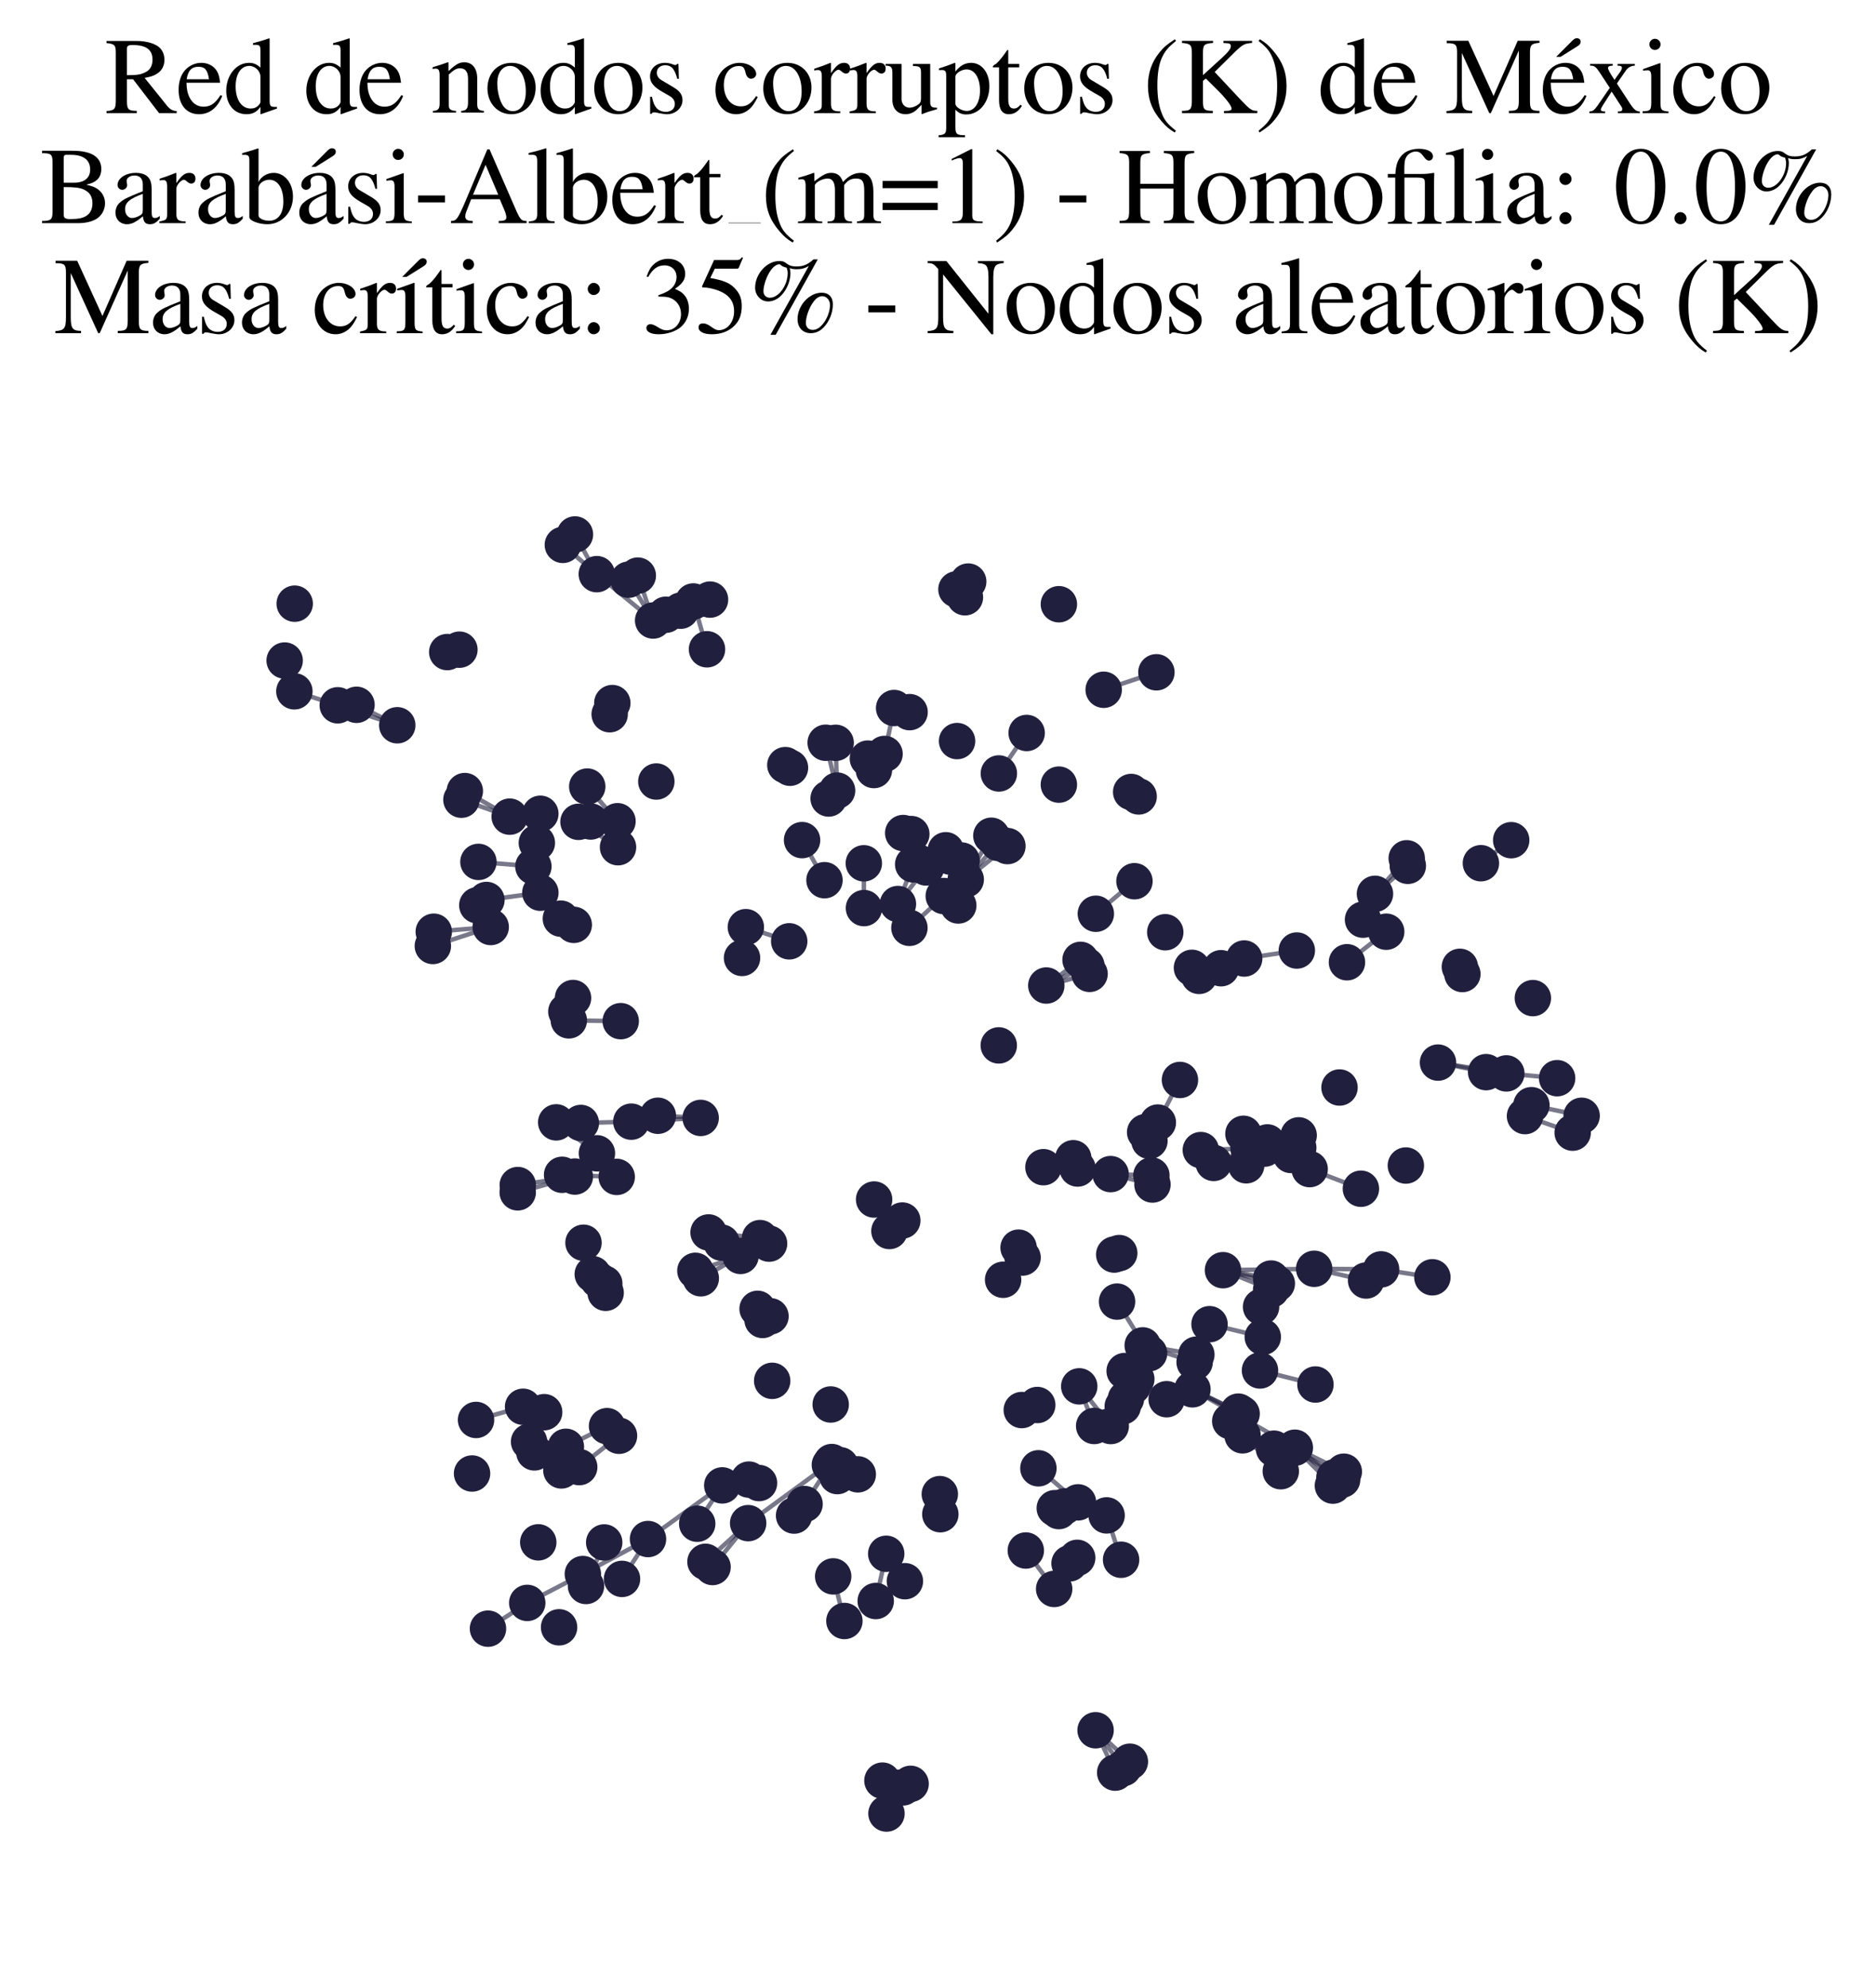 <?xml version="1.0" encoding="utf-8" standalone="no"?>
<!DOCTYPE svg PUBLIC "-//W3C//DTD SVG 1.1//EN"
  "http://www.w3.org/Graphics/SVG/1.1/DTD/svg11.dtd">
<svg xmlns:xlink="http://www.w3.org/1999/xlink" width="168.019pt" height="178.036pt" viewBox="0 0 168.019 178.036" xmlns="http://www.w3.org/2000/svg" version="1.1">
 <defs>
  <style type="text/css">*{stroke-linejoin: round; stroke-linecap: butt}</style>
 </defs>
 <g id="figure_1">
  <g id="patch_1">
   <path d="M 0 178.036 
L 168.019 178.036 
L 168.019 0 
L 0 0 
z
" style="fill: #ffffff"/>
  </g>
  <g id="axes_1">
   <g id="LineCollection_1">
    <path d="M 111.202 126.608 
L 106.798 124.419 
" clip-path="url(#p43dfd9bf64)" style="fill: none; stroke: #201f3d; stroke-opacity: 0.6; stroke-width: 0.4"/>
    <path d="M 96.55 134.542 
L 93.002 131.492 
" clip-path="url(#p43dfd9bf64)" style="fill: none; stroke: #201f3d; stroke-opacity: 0.6; stroke-width: 0.4"/>
    <path d="M 96.777 85.959 
L 93.709 88.257 
" clip-path="url(#p43dfd9bf64)" style="fill: none; stroke: #201f3d; stroke-opacity: 0.6; stroke-width: 0.4"/>
    <path d="M 79.033 159.462 
L 79.395 162.409 
" clip-path="url(#p43dfd9bf64)" style="fill: none; stroke: #201f3d; stroke-opacity: 0.6; stroke-width: 0.4"/>
    <path d="M 58.497 55.57 
L 56.291 51.915 
" clip-path="url(#p43dfd9bf64)" style="fill: none; stroke: #201f3d; stroke-opacity: 0.6; stroke-width: 0.4"/>
    <path d="M 58.497 55.57 
L 53.45 51.418 
" clip-path="url(#p43dfd9bf64)" style="fill: none; stroke: #201f3d; stroke-opacity: 0.6; stroke-width: 0.4"/>
    <path d="M 58.497 55.57 
L 57.123 51.548 
" clip-path="url(#p43dfd9bf64)" style="fill: none; stroke: #201f3d; stroke-opacity: 0.6; stroke-width: 0.4"/>
    <path d="M 86.494 78.763 
L 90.227 75.77 
" clip-path="url(#p43dfd9bf64)" style="fill: none; stroke: #201f3d; stroke-opacity: 0.6; stroke-width: 0.4"/>
    <path d="M 86.494 78.763 
L 88.789 74.843 
" clip-path="url(#p43dfd9bf64)" style="fill: none; stroke: #201f3d; stroke-opacity: 0.6; stroke-width: 0.4"/>
    <path d="M 86.494 78.763 
L 89.41 75.488 
" clip-path="url(#p43dfd9bf64)" style="fill: none; stroke: #201f3d; stroke-opacity: 0.6; stroke-width: 0.4"/>
    <path d="M 84.526 80.243 
L 81.449 83.092 
" clip-path="url(#p43dfd9bf64)" style="fill: none; stroke: #201f3d; stroke-opacity: 0.6; stroke-width: 0.4"/>
    <path d="M 50.681 129.566 
L 54.367 127.716 
" clip-path="url(#p43dfd9bf64)" style="fill: none; stroke: #201f3d; stroke-opacity: 0.6; stroke-width: 0.4"/>
    <path d="M 128.791 95.16 
L 133.099 96.014 
" clip-path="url(#p43dfd9bf64)" style="fill: none; stroke: #201f3d; stroke-opacity: 0.6; stroke-width: 0.4"/>
    <path d="M 128.791 95.16 
L 134.911 96.128 
" clip-path="url(#p43dfd9bf64)" style="fill: none; stroke: #201f3d; stroke-opacity: 0.6; stroke-width: 0.4"/>
    <path d="M 97.585 87.214 
L 93.709 88.257 
" clip-path="url(#p43dfd9bf64)" style="fill: none; stroke: #201f3d; stroke-opacity: 0.6; stroke-width: 0.4"/>
    <path d="M 98.146 81.83 
L 101.605 78.917 
" clip-path="url(#p43dfd9bf64)" style="fill: none; stroke: #201f3d; stroke-opacity: 0.6; stroke-width: 0.4"/>
    <path d="M 113.842 114.498 
L 109.533 113.75 
" clip-path="url(#p43dfd9bf64)" style="fill: none; stroke: #201f3d; stroke-opacity: 0.6; stroke-width: 0.4"/>
    <path d="M 106.798 124.419 
L 115.969 129.648 
" clip-path="url(#p43dfd9bf64)" style="fill: none; stroke: #201f3d; stroke-opacity: 0.6; stroke-width: 0.4"/>
    <path d="M 106.798 124.419 
L 110.908 126.417 
" clip-path="url(#p43dfd9bf64)" style="fill: none; stroke: #201f3d; stroke-opacity: 0.6; stroke-width: 0.4"/>
    <path d="M 107.549 102.994 
L 111.612 104.356 
" clip-path="url(#p43dfd9bf64)" style="fill: none; stroke: #201f3d; stroke-opacity: 0.6; stroke-width: 0.4"/>
    <path d="M 107.549 102.994 
L 111.82 102.84 
" clip-path="url(#p43dfd9bf64)" style="fill: none; stroke: #201f3d; stroke-opacity: 0.6; stroke-width: 0.4"/>
    <path d="M 50.41 48.796 
L 53.45 51.418 
" clip-path="url(#p43dfd9bf64)" style="fill: none; stroke: #201f3d; stroke-opacity: 0.6; stroke-width: 0.4"/>
    <path d="M 42.849 77.186 
L 47.772 77.592 
" clip-path="url(#p43dfd9bf64)" style="fill: none; stroke: #201f3d; stroke-opacity: 0.6; stroke-width: 0.4"/>
    <path d="M 134.911 96.128 
L 139.46 96.556 
" clip-path="url(#p43dfd9bf64)" style="fill: none; stroke: #201f3d; stroke-opacity: 0.6; stroke-width: 0.4"/>
    <path d="M 74.972 70.801 
L 73.949 66.516 
" clip-path="url(#p43dfd9bf64)" style="fill: none; stroke: #201f3d; stroke-opacity: 0.6; stroke-width: 0.4"/>
    <path d="M 74.972 70.801 
L 74.843 66.522 
" clip-path="url(#p43dfd9bf64)" style="fill: none; stroke: #201f3d; stroke-opacity: 0.6; stroke-width: 0.4"/>
    <path d="M 100.726 122.783 
L 104.488 125.305 
" clip-path="url(#p43dfd9bf64)" style="fill: none; stroke: #201f3d; stroke-opacity: 0.6; stroke-width: 0.4"/>
    <path d="M 99.481 127.706 
L 96.659 124.153 
" clip-path="url(#p43dfd9bf64)" style="fill: none; stroke: #201f3d; stroke-opacity: 0.6; stroke-width: 0.4"/>
    <path d="M 62.28 113.807 
L 66.325 112.473 
" clip-path="url(#p43dfd9bf64)" style="fill: none; stroke: #201f3d; stroke-opacity: 0.6; stroke-width: 0.4"/>
    <path d="M 35.581 64.951 
L 30.25 63.162 
" clip-path="url(#p43dfd9bf64)" style="fill: none; stroke: #201f3d; stroke-opacity: 0.6; stroke-width: 0.4"/>
    <path d="M 35.581 64.951 
L 31.93 63.118 
" clip-path="url(#p43dfd9bf64)" style="fill: none; stroke: #201f3d; stroke-opacity: 0.6; stroke-width: 0.4"/>
    <path d="M 102.343 120.485 
L 107.149 121.314 
" clip-path="url(#p43dfd9bf64)" style="fill: none; stroke: #201f3d; stroke-opacity: 0.6; stroke-width: 0.4"/>
    <path d="M 102.343 120.485 
L 106.993 121.99 
" clip-path="url(#p43dfd9bf64)" style="fill: none; stroke: #201f3d; stroke-opacity: 0.6; stroke-width: 0.4"/>
    <path d="M 137.158 98.975 
L 141.654 99.923 
" clip-path="url(#p43dfd9bf64)" style="fill: none; stroke: #201f3d; stroke-opacity: 0.6; stroke-width: 0.4"/>
    <path d="M 91.874 138.854 
L 94.413 142.297 
" clip-path="url(#p43dfd9bf64)" style="fill: none; stroke: #201f3d; stroke-opacity: 0.6; stroke-width: 0.4"/>
    <path d="M 51.484 105.365 
L 46.373 106.128 
" clip-path="url(#p43dfd9bf64)" style="fill: none; stroke: #201f3d; stroke-opacity: 0.6; stroke-width: 0.4"/>
    <path d="M 51.484 105.365 
L 46.368 106.779 
" clip-path="url(#p43dfd9bf64)" style="fill: none; stroke: #201f3d; stroke-opacity: 0.6; stroke-width: 0.4"/>
    <path d="M 109.533 113.75 
L 117.7 113.625 
" clip-path="url(#p43dfd9bf64)" style="fill: none; stroke: #201f3d; stroke-opacity: 0.6; stroke-width: 0.4"/>
    <path d="M 109.533 113.75 
L 114.355 114.95 
" clip-path="url(#p43dfd9bf64)" style="fill: none; stroke: #201f3d; stroke-opacity: 0.6; stroke-width: 0.4"/>
    <path d="M 109.533 113.75 
L 113.848 115.496 
" clip-path="url(#p43dfd9bf64)" style="fill: none; stroke: #201f3d; stroke-opacity: 0.6; stroke-width: 0.4"/>
    <path d="M 63.321 58.146 
L 62.097 53.864 
" clip-path="url(#p43dfd9bf64)" style="fill: none; stroke: #201f3d; stroke-opacity: 0.6; stroke-width: 0.4"/>
    <path d="M 68.07 110.878 
L 63.461 110.37 
" clip-path="url(#p43dfd9bf64)" style="fill: none; stroke: #201f3d; stroke-opacity: 0.6; stroke-width: 0.4"/>
    <path d="M 55.593 91.449 
L 50.944 91.377 
" clip-path="url(#p43dfd9bf64)" style="fill: none; stroke: #201f3d; stroke-opacity: 0.6; stroke-width: 0.4"/>
    <path d="M 56.543 100.449 
L 62.753 100.114 
" clip-path="url(#p43dfd9bf64)" style="fill: none; stroke: #201f3d; stroke-opacity: 0.6; stroke-width: 0.4"/>
    <path d="M 56.543 100.449 
L 52.02 100.566 
" clip-path="url(#p43dfd9bf64)" style="fill: none; stroke: #201f3d; stroke-opacity: 0.6; stroke-width: 0.4"/>
    <path d="M 66.325 112.473 
L 62.765 114.476 
" clip-path="url(#p43dfd9bf64)" style="fill: none; stroke: #201f3d; stroke-opacity: 0.6; stroke-width: 0.4"/>
    <path d="M 74.623 141.172 
L 75.627 145.166 
" clip-path="url(#p43dfd9bf64)" style="fill: none; stroke: #201f3d; stroke-opacity: 0.6; stroke-width: 0.4"/>
    <path d="M 117.296 104.697 
L 111.365 101.535 
" clip-path="url(#p43dfd9bf64)" style="fill: none; stroke: #201f3d; stroke-opacity: 0.6; stroke-width: 0.4"/>
    <path d="M 117.296 104.697 
L 121.886 106.455 
" clip-path="url(#p43dfd9bf64)" style="fill: none; stroke: #201f3d; stroke-opacity: 0.6; stroke-width: 0.4"/>
    <path d="M 101.193 157.769 
L 98.123 154.951 
" clip-path="url(#p43dfd9bf64)" style="fill: none; stroke: #201f3d; stroke-opacity: 0.6; stroke-width: 0.4"/>
    <path d="M 99.11 135.71 
L 100.407 139.682 
" clip-path="url(#p43dfd9bf64)" style="fill: none; stroke: #201f3d; stroke-opacity: 0.6; stroke-width: 0.4"/>
    <path d="M 77.379 81.323 
L 77.366 77.313 
" clip-path="url(#p43dfd9bf64)" style="fill: none; stroke: #201f3d; stroke-opacity: 0.6; stroke-width: 0.4"/>
    <path d="M 30.25 63.162 
L 26.365 61.91 
" clip-path="url(#p43dfd9bf64)" style="fill: none; stroke: #201f3d; stroke-opacity: 0.6; stroke-width: 0.4"/>
    <path d="M 111.285 128.539 
L 114.711 131.753 
" clip-path="url(#p43dfd9bf64)" style="fill: none; stroke: #201f3d; stroke-opacity: 0.6; stroke-width: 0.4"/>
    <path d="M 103.123 105.265 
L 99.469 105.145 
" clip-path="url(#p43dfd9bf64)" style="fill: none; stroke: #201f3d; stroke-opacity: 0.6; stroke-width: 0.4"/>
    <path d="M 43.949 83.017 
L 38.767 84.716 
" clip-path="url(#p43dfd9bf64)" style="fill: none; stroke: #201f3d; stroke-opacity: 0.6; stroke-width: 0.4"/>
    <path d="M 43.949 83.017 
L 38.85 83.438 
" clip-path="url(#p43dfd9bf64)" style="fill: none; stroke: #201f3d; stroke-opacity: 0.6; stroke-width: 0.4"/>
    <path d="M 113.26 102.863 
L 108.698 104.145 
" clip-path="url(#p43dfd9bf64)" style="fill: none; stroke: #201f3d; stroke-opacity: 0.6; stroke-width: 0.4"/>
    <path d="M 117.7 113.625 
L 123.694 113.677 
" clip-path="url(#p43dfd9bf64)" style="fill: none; stroke: #201f3d; stroke-opacity: 0.6; stroke-width: 0.4"/>
    <path d="M 117.7 113.625 
L 122.351 114.676 
" clip-path="url(#p43dfd9bf64)" style="fill: none; stroke: #201f3d; stroke-opacity: 0.6; stroke-width: 0.4"/>
    <path d="M 55.44 128.578 
L 51.876 131.385 
" clip-path="url(#p43dfd9bf64)" style="fill: none; stroke: #201f3d; stroke-opacity: 0.6; stroke-width: 0.4"/>
    <path d="M 67.006 136.403 
L 74.495 130.932 
" clip-path="url(#p43dfd9bf64)" style="fill: none; stroke: #201f3d; stroke-opacity: 0.6; stroke-width: 0.4"/>
    <path d="M 67.006 136.403 
L 63.819 140.332 
" clip-path="url(#p43dfd9bf64)" style="fill: none; stroke: #201f3d; stroke-opacity: 0.6; stroke-width: 0.4"/>
    <path d="M 67.006 136.403 
L 63.183 139.867 
" clip-path="url(#p43dfd9bf64)" style="fill: none; stroke: #201f3d; stroke-opacity: 0.6; stroke-width: 0.4"/>
    <path d="M 50.343 105.208 
L 55.234 105.396 
" clip-path="url(#p43dfd9bf64)" style="fill: none; stroke: #201f3d; stroke-opacity: 0.6; stroke-width: 0.4"/>
    <path d="M 108.698 104.145 
L 113.509 102.309 
" clip-path="url(#p43dfd9bf64)" style="fill: none; stroke: #201f3d; stroke-opacity: 0.6; stroke-width: 0.4"/>
    <path d="M 135.347 75.242 
L 132.634 77.304 
" clip-path="url(#p43dfd9bf64)" style="fill: none; stroke: #201f3d; stroke-opacity: 0.6; stroke-width: 0.4"/>
    <path d="M 123.146 80.046 
L 125.989 76.865 
" clip-path="url(#p43dfd9bf64)" style="fill: none; stroke: #201f3d; stroke-opacity: 0.6; stroke-width: 0.4"/>
    <path d="M 123.146 80.046 
L 126.087 77.537 
" clip-path="url(#p43dfd9bf64)" style="fill: none; stroke: #201f3d; stroke-opacity: 0.6; stroke-width: 0.4"/>
    <path d="M 100.045 116.564 
L 102.916 121.187 
" clip-path="url(#p43dfd9bf64)" style="fill: none; stroke: #201f3d; stroke-opacity: 0.6; stroke-width: 0.4"/>
    <path d="M 113.098 119.73 
L 108.328 118.586 
" clip-path="url(#p43dfd9bf64)" style="fill: none; stroke: #201f3d; stroke-opacity: 0.6; stroke-width: 0.4"/>
    <path d="M 115.618 103.431 
L 111.365 101.535 
" clip-path="url(#p43dfd9bf64)" style="fill: none; stroke: #201f3d; stroke-opacity: 0.6; stroke-width: 0.4"/>
    <path d="M 120.205 132.506 
L 115.969 129.648 
" clip-path="url(#p43dfd9bf64)" style="fill: none; stroke: #201f3d; stroke-opacity: 0.6; stroke-width: 0.4"/>
    <path d="M 48.397 79.946 
L 43.566 80.596 
" clip-path="url(#p43dfd9bf64)" style="fill: none; stroke: #201f3d; stroke-opacity: 0.6; stroke-width: 0.4"/>
    <path d="M 120.355 131.797 
L 115.969 129.648 
" clip-path="url(#p43dfd9bf64)" style="fill: none; stroke: #201f3d; stroke-opacity: 0.6; stroke-width: 0.4"/>
    <path d="M 79.372 139.148 
L 78.431 143.377 
" clip-path="url(#p43dfd9bf64)" style="fill: none; stroke: #201f3d; stroke-opacity: 0.6; stroke-width: 0.4"/>
    <path d="M 80.421 80.959 
L 82.942 77.683 
" clip-path="url(#p43dfd9bf64)" style="fill: none; stroke: #201f3d; stroke-opacity: 0.6; stroke-width: 0.4"/>
    <path d="M 80.421 80.959 
L 81.787 77.408 
" clip-path="url(#p43dfd9bf64)" style="fill: none; stroke: #201f3d; stroke-opacity: 0.6; stroke-width: 0.4"/>
    <path d="M 79.22 67.519 
L 80.08 63.406 
" clip-path="url(#p43dfd9bf64)" style="fill: none; stroke: #201f3d; stroke-opacity: 0.6; stroke-width: 0.4"/>
    <path d="M 45.65 73.134 
L 41.63 70.844 
" clip-path="url(#p43dfd9bf64)" style="fill: none; stroke: #201f3d; stroke-opacity: 0.6; stroke-width: 0.4"/>
    <path d="M 45.65 73.134 
L 41.326 71.616 
" clip-path="url(#p43dfd9bf64)" style="fill: none; stroke: #201f3d; stroke-opacity: 0.6; stroke-width: 0.4"/>
    <path d="M 51.494 47.863 
L 53.45 51.418 
" clip-path="url(#p43dfd9bf64)" style="fill: none; stroke: #201f3d; stroke-opacity: 0.6; stroke-width: 0.4"/>
    <path d="M 111.365 101.535 
L 116.312 101.676 
" clip-path="url(#p43dfd9bf64)" style="fill: none; stroke: #201f3d; stroke-opacity: 0.6; stroke-width: 0.4"/>
    <path d="M 111.365 101.535 
L 116.275 102.783 
" clip-path="url(#p43dfd9bf64)" style="fill: none; stroke: #201f3d; stroke-opacity: 0.6; stroke-width: 0.4"/>
    <path d="M 96.659 124.153 
L 97.995 127.702 
" clip-path="url(#p43dfd9bf64)" style="fill: none; stroke: #201f3d; stroke-opacity: 0.6; stroke-width: 0.4"/>
    <path d="M 98.848 61.771 
L 103.57 60.207 
" clip-path="url(#p43dfd9bf64)" style="fill: none; stroke: #201f3d; stroke-opacity: 0.6; stroke-width: 0.4"/>
    <path d="M 112.848 122.73 
L 117.814 123.988 
" clip-path="url(#p43dfd9bf64)" style="fill: none; stroke: #201f3d; stroke-opacity: 0.6; stroke-width: 0.4"/>
    <path d="M 110.184 127.269 
L 114.101 129.734 
" clip-path="url(#p43dfd9bf64)" style="fill: none; stroke: #201f3d; stroke-opacity: 0.6; stroke-width: 0.4"/>
    <path d="M 73.843 78.825 
L 71.835 75.235 
" clip-path="url(#p43dfd9bf64)" style="fill: none; stroke: #201f3d; stroke-opacity: 0.6; stroke-width: 0.4"/>
    <path d="M 89.46 69.266 
L 91.95 65.641 
" clip-path="url(#p43dfd9bf64)" style="fill: none; stroke: #201f3d; stroke-opacity: 0.6; stroke-width: 0.4"/>
    <path d="M 62.753 100.114 
L 58.92 99.92 
" clip-path="url(#p43dfd9bf64)" style="fill: none; stroke: #201f3d; stroke-opacity: 0.6; stroke-width: 0.4"/>
    <path d="M 123.694 113.677 
L 128.288 114.386 
" clip-path="url(#p43dfd9bf64)" style="fill: none; stroke: #201f3d; stroke-opacity: 0.6; stroke-width: 0.4"/>
    <path d="M 105.679 96.715 
L 103.699 100.529 
" clip-path="url(#p43dfd9bf64)" style="fill: none; stroke: #201f3d; stroke-opacity: 0.6; stroke-width: 0.4"/>
    <path d="M 64.626 111.282 
L 68.88 111.372 
" clip-path="url(#p43dfd9bf64)" style="fill: none; stroke: #201f3d; stroke-opacity: 0.6; stroke-width: 0.4"/>
    <path d="M 53.462 103.284 
L 49.815 100.512 
" clip-path="url(#p43dfd9bf64)" style="fill: none; stroke: #201f3d; stroke-opacity: 0.6; stroke-width: 0.4"/>
    <path d="M 93.709 88.257 
L 97.301 86.486 
" clip-path="url(#p43dfd9bf64)" style="fill: none; stroke: #201f3d; stroke-opacity: 0.6; stroke-width: 0.4"/>
    <path d="M 52.483 142.031 
L 54.114 138.133 
" clip-path="url(#p43dfd9bf64)" style="fill: none; stroke: #201f3d; stroke-opacity: 0.6; stroke-width: 0.4"/>
    <path d="M 64.686 133.023 
L 58.037 137.826 
" clip-path="url(#p43dfd9bf64)" style="fill: none; stroke: #201f3d; stroke-opacity: 0.6; stroke-width: 0.4"/>
    <path d="M 64.686 133.023 
L 62.444 136.455 
" clip-path="url(#p43dfd9bf64)" style="fill: none; stroke: #201f3d; stroke-opacity: 0.6; stroke-width: 0.4"/>
    <path d="M 93.452 104.526 
L 99.469 105.145 
" clip-path="url(#p43dfd9bf64)" style="fill: none; stroke: #201f3d; stroke-opacity: 0.6; stroke-width: 0.4"/>
    <path d="M 93.452 104.526 
L 96.512 104.645 
" clip-path="url(#p43dfd9bf64)" style="fill: none; stroke: #201f3d; stroke-opacity: 0.6; stroke-width: 0.4"/>
    <path d="M 93.452 104.526 
L 96.126 103.726 
" clip-path="url(#p43dfd9bf64)" style="fill: none; stroke: #201f3d; stroke-opacity: 0.6; stroke-width: 0.4"/>
    <path d="M 99.469 105.145 
L 103.217 106.077 
" clip-path="url(#p43dfd9bf64)" style="fill: none; stroke: #201f3d; stroke-opacity: 0.6; stroke-width: 0.4"/>
    <path d="M 55.304 73.545 
L 52.595 70.441 
" clip-path="url(#p43dfd9bf64)" style="fill: none; stroke: #201f3d; stroke-opacity: 0.6; stroke-width: 0.4"/>
    <path d="M 140.852 101.435 
L 136.582 99.95 
" clip-path="url(#p43dfd9bf64)" style="fill: none; stroke: #201f3d; stroke-opacity: 0.6; stroke-width: 0.4"/>
    <path d="M 119.379 133.042 
L 115.969 129.648 
" clip-path="url(#p43dfd9bf64)" style="fill: none; stroke: #201f3d; stroke-opacity: 0.6; stroke-width: 0.4"/>
    <path d="M 58.037 137.826 
L 52.201 140.962 
" clip-path="url(#p43dfd9bf64)" style="fill: none; stroke: #201f3d; stroke-opacity: 0.6; stroke-width: 0.4"/>
    <path d="M 58.037 137.826 
L 55.709 141.396 
" clip-path="url(#p43dfd9bf64)" style="fill: none; stroke: #201f3d; stroke-opacity: 0.6; stroke-width: 0.4"/>
    <path d="M 116.146 85.123 
L 111.432 85.839 
" clip-path="url(#p43dfd9bf64)" style="fill: none; stroke: #201f3d; stroke-opacity: 0.6; stroke-width: 0.4"/>
    <path d="M 115.969 129.648 
L 119.516 132.3 
" clip-path="url(#p43dfd9bf64)" style="fill: none; stroke: #201f3d; stroke-opacity: 0.6; stroke-width: 0.4"/>
    <path d="M 52.201 140.962 
L 47.221 143.546 
" clip-path="url(#p43dfd9bf64)" style="fill: none; stroke: #201f3d; stroke-opacity: 0.6; stroke-width: 0.4"/>
    <path d="M 51.811 73.599 
L 55.352 75.872 
" clip-path="url(#p43dfd9bf64)" style="fill: none; stroke: #201f3d; stroke-opacity: 0.6; stroke-width: 0.4"/>
    <path d="M 46.848 125.98 
L 42.635 127.162 
" clip-path="url(#p43dfd9bf64)" style="fill: none; stroke: #201f3d; stroke-opacity: 0.6; stroke-width: 0.4"/>
    <path d="M 120.637 86.173 
L 124.151 83.438 
" clip-path="url(#p43dfd9bf64)" style="fill: none; stroke: #201f3d; stroke-opacity: 0.6; stroke-width: 0.4"/>
    <path d="M 47.221 143.546 
L 43.705 145.852 
" clip-path="url(#p43dfd9bf64)" style="fill: none; stroke: #201f3d; stroke-opacity: 0.6; stroke-width: 0.4"/>
    <path d="M 70.684 84.299 
L 66.8 83.031 
" clip-path="url(#p43dfd9bf64)" style="fill: none; stroke: #201f3d; stroke-opacity: 0.6; stroke-width: 0.4"/>
    <path d="M 74.495 130.932 
L 72.059 134.696 
" clip-path="url(#p43dfd9bf64)" style="fill: none; stroke: #201f3d; stroke-opacity: 0.6; stroke-width: 0.4"/>
    <path d="M 98.123 154.951 
L 99.879 158.746 
" clip-path="url(#p43dfd9bf64)" style="fill: none; stroke: #201f3d; stroke-opacity: 0.6; stroke-width: 0.4"/>
    <path d="M 98.123 154.951 
L 100.611 158.339 
" clip-path="url(#p43dfd9bf64)" style="fill: none; stroke: #201f3d; stroke-opacity: 0.6; stroke-width: 0.4"/>
   </g>
   <g id="PathCollection_1">
    <defs>
     <path id="me8f6e5f38c" d="M 0 1.581 
C 0.419 1.581 0.822 1.415 1.118 1.118 
C 1.415 0.822 1.581 0.419 1.581 0 
C 1.581 -0.419 1.415 -0.822 1.118 -1.118 
C 0.822 -1.415 0.419 -1.581 0 -1.581 
C -0.419 -1.581 -0.822 -1.415 -1.118 -1.118 
C -1.415 -0.822 -1.581 -0.419 -1.581 0 
C -1.581 0.419 -1.415 0.822 -1.118 1.118 
C -0.822 1.415 -0.419 1.581 0 1.581 
z
" style="stroke: #201f3d; stroke-width: 0.1"/>
    </defs>
    <g clip-path="url(#p43dfd9bf64)">
     <use xlink:href="#me8f6e5f38c" x="100.242" y="112.218" style="fill: #201f3d; stroke: #201f3d; stroke-width: 0.1"/>
     <use xlink:href="#me8f6e5f38c" x="96.126" y="103.726" style="fill: #201f3d; stroke: #201f3d; stroke-width: 0.1"/>
     <use xlink:href="#me8f6e5f38c" x="52.595" y="70.441" style="fill: #201f3d; stroke: #201f3d; stroke-width: 0.1"/>
     <use xlink:href="#me8f6e5f38c" x="74.623" y="141.172" style="fill: #201f3d; stroke: #201f3d; stroke-width: 0.1"/>
     <use xlink:href="#me8f6e5f38c" x="120.205" y="132.506" style="fill: #201f3d; stroke: #201f3d; stroke-width: 0.1"/>
     <use xlink:href="#me8f6e5f38c" x="137.287" y="89.384" style="fill: #201f3d; stroke: #201f3d; stroke-width: 0.1"/>
     <use xlink:href="#me8f6e5f38c" x="102.561" y="101.395" style="fill: #201f3d; stroke: #201f3d; stroke-width: 0.1"/>
     <use xlink:href="#me8f6e5f38c" x="81.62" y="74.695" style="fill: #201f3d; stroke: #201f3d; stroke-width: 0.1"/>
     <use xlink:href="#me8f6e5f38c" x="99.469" y="105.145" style="fill: #201f3d; stroke: #201f3d; stroke-width: 0.1"/>
     <use xlink:href="#me8f6e5f38c" x="50.681" y="129.566" style="fill: #201f3d; stroke: #201f3d; stroke-width: 0.1"/>
     <use xlink:href="#me8f6e5f38c" x="55.709" y="141.396" style="fill: #201f3d; stroke: #201f3d; stroke-width: 0.1"/>
     <use xlink:href="#me8f6e5f38c" x="100.045" y="116.564" style="fill: #201f3d; stroke: #201f3d; stroke-width: 0.1"/>
     <use xlink:href="#me8f6e5f38c" x="119.516" y="132.3" style="fill: #201f3d; stroke: #201f3d; stroke-width: 0.1"/>
     <use xlink:href="#me8f6e5f38c" x="68.07" y="110.878" style="fill: #201f3d; stroke: #201f3d; stroke-width: 0.1"/>
     <use xlink:href="#me8f6e5f38c" x="81.449" y="83.092" style="fill: #201f3d; stroke: #201f3d; stroke-width: 0.1"/>
     <use xlink:href="#me8f6e5f38c" x="79.033" y="159.462" style="fill: #201f3d; stroke: #201f3d; stroke-width: 0.1"/>
     <use xlink:href="#me8f6e5f38c" x="94.469" y="135.063" style="fill: #201f3d; stroke: #201f3d; stroke-width: 0.1"/>
     <use xlink:href="#me8f6e5f38c" x="135.347" y="75.242" style="fill: #201f3d; stroke: #201f3d; stroke-width: 0.1"/>
     <use xlink:href="#me8f6e5f38c" x="105.679" y="96.715" style="fill: #201f3d; stroke: #201f3d; stroke-width: 0.1"/>
     <use xlink:href="#me8f6e5f38c" x="79.395" y="162.409" style="fill: #201f3d; stroke: #201f3d; stroke-width: 0.1"/>
     <use xlink:href="#me8f6e5f38c" x="46.373" y="106.128" style="fill: #201f3d; stroke: #201f3d; stroke-width: 0.1"/>
     <use xlink:href="#me8f6e5f38c" x="62.28" y="113.807" style="fill: #201f3d; stroke: #201f3d; stroke-width: 0.1"/>
     <use xlink:href="#me8f6e5f38c" x="54.243" y="115.776" style="fill: #201f3d; stroke: #201f3d; stroke-width: 0.1"/>
     <use xlink:href="#me8f6e5f38c" x="47.386" y="129.113" style="fill: #201f3d; stroke: #201f3d; stroke-width: 0.1"/>
     <use xlink:href="#me8f6e5f38c" x="109.533" y="113.75" style="fill: #201f3d; stroke: #201f3d; stroke-width: 0.1"/>
     <use xlink:href="#me8f6e5f38c" x="72.059" y="134.696" style="fill: #201f3d; stroke: #201f3d; stroke-width: 0.1"/>
     <use xlink:href="#me8f6e5f38c" x="74.215" y="71.509" style="fill: #201f3d; stroke: #201f3d; stroke-width: 0.1"/>
     <use xlink:href="#me8f6e5f38c" x="113.098" y="119.73" style="fill: #201f3d; stroke: #201f3d; stroke-width: 0.1"/>
     <use xlink:href="#me8f6e5f38c" x="85.717" y="66.366" style="fill: #201f3d; stroke: #201f3d; stroke-width: 0.1"/>
     <use xlink:href="#me8f6e5f38c" x="113.848" y="115.496" style="fill: #201f3d; stroke: #201f3d; stroke-width: 0.1"/>
     <use xlink:href="#me8f6e5f38c" x="63.321" y="58.146" style="fill: #201f3d; stroke: #201f3d; stroke-width: 0.1"/>
     <use xlink:href="#me8f6e5f38c" x="101.193" y="157.769" style="fill: #201f3d; stroke: #201f3d; stroke-width: 0.1"/>
     <use xlink:href="#me8f6e5f38c" x="79.372" y="139.148" style="fill: #201f3d; stroke: #201f3d; stroke-width: 0.1"/>
     <use xlink:href="#me8f6e5f38c" x="141.654" y="99.923" style="fill: #201f3d; stroke: #201f3d; stroke-width: 0.1"/>
     <use xlink:href="#me8f6e5f38c" x="31.93" y="63.118" style="fill: #201f3d; stroke: #201f3d; stroke-width: 0.1"/>
     <use xlink:href="#me8f6e5f38c" x="50.944" y="91.377" style="fill: #201f3d; stroke: #201f3d; stroke-width: 0.1"/>
     <use xlink:href="#me8f6e5f38c" x="84.172" y="133.804" style="fill: #201f3d; stroke: #201f3d; stroke-width: 0.1"/>
     <use xlink:href="#me8f6e5f38c" x="82.274" y="77.25" style="fill: #201f3d; stroke: #201f3d; stroke-width: 0.1"/>
     <use xlink:href="#me8f6e5f38c" x="120.355" y="131.797" style="fill: #201f3d; stroke: #201f3d; stroke-width: 0.1"/>
     <use xlink:href="#me8f6e5f38c" x="116.312" y="101.676" style="fill: #201f3d; stroke: #201f3d; stroke-width: 0.1"/>
     <use xlink:href="#me8f6e5f38c" x="96.777" y="85.959" style="fill: #201f3d; stroke: #201f3d; stroke-width: 0.1"/>
     <use xlink:href="#me8f6e5f38c" x="50.072" y="145.732" style="fill: #201f3d; stroke: #201f3d; stroke-width: 0.1"/>
     <use xlink:href="#me8f6e5f38c" x="79.661" y="110.242" style="fill: #201f3d; stroke: #201f3d; stroke-width: 0.1"/>
     <use xlink:href="#me8f6e5f38c" x="52.201" y="140.962" style="fill: #201f3d; stroke: #201f3d; stroke-width: 0.1"/>
     <use xlink:href="#me8f6e5f38c" x="42.849" y="77.186" style="fill: #201f3d; stroke: #201f3d; stroke-width: 0.1"/>
     <use xlink:href="#me8f6e5f38c" x="122.351" y="114.676" style="fill: #201f3d; stroke: #201f3d; stroke-width: 0.1"/>
     <use xlink:href="#me8f6e5f38c" x="99.11" y="135.71" style="fill: #201f3d; stroke: #201f3d; stroke-width: 0.1"/>
     <use xlink:href="#me8f6e5f38c" x="55.234" y="105.396" style="fill: #201f3d; stroke: #201f3d; stroke-width: 0.1"/>
     <use xlink:href="#me8f6e5f38c" x="43.566" y="80.596" style="fill: #201f3d; stroke: #201f3d; stroke-width: 0.1"/>
     <use xlink:href="#me8f6e5f38c" x="38.85" y="83.438" style="fill: #201f3d; stroke: #201f3d; stroke-width: 0.1"/>
     <use xlink:href="#me8f6e5f38c" x="115.618" y="103.431" style="fill: #201f3d; stroke: #201f3d; stroke-width: 0.1"/>
     <use xlink:href="#me8f6e5f38c" x="41.146" y="58.181" style="fill: #201f3d; stroke: #201f3d; stroke-width: 0.1"/>
     <use xlink:href="#me8f6e5f38c" x="74.495" y="130.932" style="fill: #201f3d; stroke: #201f3d; stroke-width: 0.1"/>
     <use xlink:href="#me8f6e5f38c" x="48.737" y="126.466" style="fill: #201f3d; stroke: #201f3d; stroke-width: 0.1"/>
     <use xlink:href="#me8f6e5f38c" x="42.635" y="127.162" style="fill: #201f3d; stroke: #201f3d; stroke-width: 0.1"/>
     <use xlink:href="#me8f6e5f38c" x="85.124" y="76.717" style="fill: #201f3d; stroke: #201f3d; stroke-width: 0.1"/>
     <use xlink:href="#me8f6e5f38c" x="80.08" y="63.406" style="fill: #201f3d; stroke: #201f3d; stroke-width: 0.1"/>
     <use xlink:href="#me8f6e5f38c" x="50.724" y="90.591" style="fill: #201f3d; stroke: #201f3d; stroke-width: 0.1"/>
     <use xlink:href="#me8f6e5f38c" x="85.661" y="52.781" style="fill: #201f3d; stroke: #201f3d; stroke-width: 0.1"/>
     <use xlink:href="#me8f6e5f38c" x="107.549" y="102.994" style="fill: #201f3d; stroke: #201f3d; stroke-width: 0.1"/>
     <use xlink:href="#me8f6e5f38c" x="66.8" y="83.031" style="fill: #201f3d; stroke: #201f3d; stroke-width: 0.1"/>
     <use xlink:href="#me8f6e5f38c" x="119.379" y="133.042" style="fill: #201f3d; stroke: #201f3d; stroke-width: 0.1"/>
     <use xlink:href="#me8f6e5f38c" x="112.848" y="122.73" style="fill: #201f3d; stroke: #201f3d; stroke-width: 0.1"/>
     <use xlink:href="#me8f6e5f38c" x="70.684" y="84.299" style="fill: #201f3d; stroke: #201f3d; stroke-width: 0.1"/>
     <use xlink:href="#me8f6e5f38c" x="52.259" y="111.292" style="fill: #201f3d; stroke: #201f3d; stroke-width: 0.1"/>
     <use xlink:href="#me8f6e5f38c" x="91.874" y="138.854" style="fill: #201f3d; stroke: #201f3d; stroke-width: 0.1"/>
     <use xlink:href="#me8f6e5f38c" x="51.484" y="105.365" style="fill: #201f3d; stroke: #201f3d; stroke-width: 0.1"/>
     <use xlink:href="#me8f6e5f38c" x="96.478" y="139.51" style="fill: #201f3d; stroke: #201f3d; stroke-width: 0.1"/>
     <use xlink:href="#me8f6e5f38c" x="51.876" y="131.385" style="fill: #201f3d; stroke: #201f3d; stroke-width: 0.1"/>
     <use xlink:href="#me8f6e5f38c" x="35.581" y="64.951" style="fill: #201f3d; stroke: #201f3d; stroke-width: 0.1"/>
     <use xlink:href="#me8f6e5f38c" x="86.716" y="52.082" style="fill: #201f3d; stroke: #201f3d; stroke-width: 0.1"/>
     <use xlink:href="#me8f6e5f38c" x="94.835" y="70.266" style="fill: #201f3d; stroke: #201f3d; stroke-width: 0.1"/>
     <use xlink:href="#me8f6e5f38c" x="80.878" y="160.067" style="fill: #201f3d; stroke: #201f3d; stroke-width: 0.1"/>
     <use xlink:href="#me8f6e5f38c" x="100.726" y="122.783" style="fill: #201f3d; stroke: #201f3d; stroke-width: 0.1"/>
     <use xlink:href="#me8f6e5f38c" x="54.114" y="138.133" style="fill: #201f3d; stroke: #201f3d; stroke-width: 0.1"/>
     <use xlink:href="#me8f6e5f38c" x="91.585" y="112.617" style="fill: #201f3d; stroke: #201f3d; stroke-width: 0.1"/>
     <use xlink:href="#me8f6e5f38c" x="74.843" y="66.522" style="fill: #201f3d; stroke: #201f3d; stroke-width: 0.1"/>
     <use xlink:href="#me8f6e5f38c" x="100.611" y="158.339" style="fill: #201f3d; stroke: #201f3d; stroke-width: 0.1"/>
     <use xlink:href="#me8f6e5f38c" x="89.41" y="75.488" style="fill: #201f3d; stroke: #201f3d; stroke-width: 0.1"/>
     <use xlink:href="#me8f6e5f38c" x="56.291" y="51.915" style="fill: #201f3d; stroke: #201f3d; stroke-width: 0.1"/>
     <use xlink:href="#me8f6e5f38c" x="116.146" y="85.123" style="fill: #201f3d; stroke: #201f3d; stroke-width: 0.1"/>
     <use xlink:href="#me8f6e5f38c" x="58.037" y="137.826" style="fill: #201f3d; stroke: #201f3d; stroke-width: 0.1"/>
     <use xlink:href="#me8f6e5f38c" x="55.304" y="73.545" style="fill: #201f3d; stroke: #201f3d; stroke-width: 0.1"/>
     <use xlink:href="#me8f6e5f38c" x="55.352" y="75.872" style="fill: #201f3d; stroke: #201f3d; stroke-width: 0.1"/>
     <use xlink:href="#me8f6e5f38c" x="134.911" y="96.128" style="fill: #201f3d; stroke: #201f3d; stroke-width: 0.1"/>
     <use xlink:href="#me8f6e5f38c" x="77.366" y="77.313" style="fill: #201f3d; stroke: #201f3d; stroke-width: 0.1"/>
     <use xlink:href="#me8f6e5f38c" x="139.46" y="96.556" style="fill: #201f3d; stroke: #201f3d; stroke-width: 0.1"/>
     <use xlink:href="#me8f6e5f38c" x="71.12" y="135.725" style="fill: #201f3d; stroke: #201f3d; stroke-width: 0.1"/>
     <use xlink:href="#me8f6e5f38c" x="110.184" y="127.269" style="fill: #201f3d; stroke: #201f3d; stroke-width: 0.1"/>
     <use xlink:href="#me8f6e5f38c" x="125.989" y="76.865" style="fill: #201f3d; stroke: #201f3d; stroke-width: 0.1"/>
     <use xlink:href="#me8f6e5f38c" x="115.969" y="129.648" style="fill: #201f3d; stroke: #201f3d; stroke-width: 0.1"/>
     <use xlink:href="#me8f6e5f38c" x="60.964" y="54.689" style="fill: #201f3d; stroke: #201f3d; stroke-width: 0.1"/>
     <use xlink:href="#me8f6e5f38c" x="69.158" y="123.659" style="fill: #201f3d; stroke: #201f3d; stroke-width: 0.1"/>
     <use xlink:href="#me8f6e5f38c" x="53.089" y="114.112" style="fill: #201f3d; stroke: #201f3d; stroke-width: 0.1"/>
     <use xlink:href="#me8f6e5f38c" x="84.219" y="135.604" style="fill: #201f3d; stroke: #201f3d; stroke-width: 0.1"/>
     <use xlink:href="#me8f6e5f38c" x="90.227" y="75.77" style="fill: #201f3d; stroke: #201f3d; stroke-width: 0.1"/>
     <use xlink:href="#me8f6e5f38c" x="96.659" y="124.153" style="fill: #201f3d; stroke: #201f3d; stroke-width: 0.1"/>
     <use xlink:href="#me8f6e5f38c" x="75.627" y="145.166" style="fill: #201f3d; stroke: #201f3d; stroke-width: 0.1"/>
     <use xlink:href="#me8f6e5f38c" x="56.543" y="100.449" style="fill: #201f3d; stroke: #201f3d; stroke-width: 0.1"/>
     <use xlink:href="#me8f6e5f38c" x="48.397" y="79.946" style="fill: #201f3d; stroke: #201f3d; stroke-width: 0.1"/>
     <use xlink:href="#me8f6e5f38c" x="48.081" y="75.484" style="fill: #201f3d; stroke: #201f3d; stroke-width: 0.1"/>
     <use xlink:href="#me8f6e5f38c" x="66.458" y="85.787" style="fill: #201f3d; stroke: #201f3d; stroke-width: 0.1"/>
     <use xlink:href="#me8f6e5f38c" x="74.326" y="131.187" style="fill: #201f3d; stroke: #201f3d; stroke-width: 0.1"/>
     <use xlink:href="#me8f6e5f38c" x="93.709" y="88.257" style="fill: #201f3d; stroke: #201f3d; stroke-width: 0.1"/>
     <use xlink:href="#me8f6e5f38c" x="137.158" y="98.975" style="fill: #201f3d; stroke: #201f3d; stroke-width: 0.1"/>
     <use xlink:href="#me8f6e5f38c" x="79.22" y="67.519" style="fill: #201f3d; stroke: #201f3d; stroke-width: 0.1"/>
     <use xlink:href="#me8f6e5f38c" x="53.45" y="51.418" style="fill: #201f3d; stroke: #201f3d; stroke-width: 0.1"/>
     <use xlink:href="#me8f6e5f38c" x="114.355" y="114.95" style="fill: #201f3d; stroke: #201f3d; stroke-width: 0.1"/>
     <use xlink:href="#me8f6e5f38c" x="93.452" y="104.526" style="fill: #201f3d; stroke: #201f3d; stroke-width: 0.1"/>
     <use xlink:href="#me8f6e5f38c" x="111.285" y="128.539" style="fill: #201f3d; stroke: #201f3d; stroke-width: 0.1"/>
     <use xlink:href="#me8f6e5f38c" x="106.754" y="86.673" style="fill: #201f3d; stroke: #201f3d; stroke-width: 0.1"/>
     <use xlink:href="#me8f6e5f38c" x="67.98" y="132.812" style="fill: #201f3d; stroke: #201f3d; stroke-width: 0.1"/>
     <use xlink:href="#me8f6e5f38c" x="52.483" y="142.031" style="fill: #201f3d; stroke: #201f3d; stroke-width: 0.1"/>
     <use xlink:href="#me8f6e5f38c" x="107.149" y="121.314" style="fill: #201f3d; stroke: #201f3d; stroke-width: 0.1"/>
     <use xlink:href="#me8f6e5f38c" x="103.123" y="105.265" style="fill: #201f3d; stroke: #201f3d; stroke-width: 0.1"/>
     <use xlink:href="#me8f6e5f38c" x="54.604" y="63.962" style="fill: #201f3d; stroke: #201f3d; stroke-width: 0.1"/>
     <use xlink:href="#me8f6e5f38c" x="80.893" y="74.602" style="fill: #201f3d; stroke: #201f3d; stroke-width: 0.1"/>
     <use xlink:href="#me8f6e5f38c" x="51.494" y="47.863" style="fill: #201f3d; stroke: #201f3d; stroke-width: 0.1"/>
     <use xlink:href="#me8f6e5f38c" x="112.944" y="117.034" style="fill: #201f3d; stroke: #201f3d; stroke-width: 0.1"/>
     <use xlink:href="#me8f6e5f38c" x="52.901" y="73.568" style="fill: #201f3d; stroke: #201f3d; stroke-width: 0.1"/>
     <use xlink:href="#me8f6e5f38c" x="106.993" y="121.99" style="fill: #201f3d; stroke: #201f3d; stroke-width: 0.1"/>
     <use xlink:href="#me8f6e5f38c" x="91.227" y="111.732" style="fill: #201f3d; stroke: #201f3d; stroke-width: 0.1"/>
     <use xlink:href="#me8f6e5f38c" x="53.462" y="103.284" style="fill: #201f3d; stroke: #201f3d; stroke-width: 0.1"/>
     <use xlink:href="#me8f6e5f38c" x="43.705" y="145.852" style="fill: #201f3d; stroke: #201f3d; stroke-width: 0.1"/>
     <use xlink:href="#me8f6e5f38c" x="111.432" y="85.839" style="fill: #201f3d; stroke: #201f3d; stroke-width: 0.1"/>
     <use xlink:href="#me8f6e5f38c" x="81.465" y="63.774" style="fill: #201f3d; stroke: #201f3d; stroke-width: 0.1"/>
     <use xlink:href="#me8f6e5f38c" x="89.452" y="93.62" style="fill: #201f3d; stroke: #201f3d; stroke-width: 0.1"/>
     <use xlink:href="#me8f6e5f38c" x="107.396" y="87.394" style="fill: #201f3d; stroke: #201f3d; stroke-width: 0.1"/>
     <use xlink:href="#me8f6e5f38c" x="58.497" y="55.57" style="fill: #201f3d; stroke: #201f3d; stroke-width: 0.1"/>
     <use xlink:href="#me8f6e5f38c" x="67.074" y="132.503" style="fill: #201f3d; stroke: #201f3d; stroke-width: 0.1"/>
     <use xlink:href="#me8f6e5f38c" x="130.749" y="86.583" style="fill: #201f3d; stroke: #201f3d; stroke-width: 0.1"/>
     <use xlink:href="#me8f6e5f38c" x="26.365" y="61.91" style="fill: #201f3d; stroke: #201f3d; stroke-width: 0.1"/>
     <use xlink:href="#me8f6e5f38c" x="140.852" y="101.435" style="fill: #201f3d; stroke: #201f3d; stroke-width: 0.1"/>
     <use xlink:href="#me8f6e5f38c" x="78.288" y="107.422" style="fill: #201f3d; stroke: #201f3d; stroke-width: 0.1"/>
     <use xlink:href="#me8f6e5f38c" x="111.365" y="101.535" style="fill: #201f3d; stroke: #201f3d; stroke-width: 0.1"/>
     <use xlink:href="#me8f6e5f38c" x="99.793" y="112.35" style="fill: #201f3d; stroke: #201f3d; stroke-width: 0.1"/>
     <use xlink:href="#me8f6e5f38c" x="117.814" y="123.988" style="fill: #201f3d; stroke: #201f3d; stroke-width: 0.1"/>
     <use xlink:href="#me8f6e5f38c" x="97.301" y="86.486" style="fill: #201f3d; stroke: #201f3d; stroke-width: 0.1"/>
     <use xlink:href="#me8f6e5f38c" x="62.097" y="53.864" style="fill: #201f3d; stroke: #201f3d; stroke-width: 0.1"/>
     <use xlink:href="#me8f6e5f38c" x="86.494" y="78.763" style="fill: #201f3d; stroke: #201f3d; stroke-width: 0.1"/>
     <use xlink:href="#me8f6e5f38c" x="59.636" y="55.053" style="fill: #201f3d; stroke: #201f3d; stroke-width: 0.1"/>
     <use xlink:href="#me8f6e5f38c" x="50.278" y="131.682" style="fill: #201f3d; stroke: #201f3d; stroke-width: 0.1"/>
     <use xlink:href="#me8f6e5f38c" x="99.879" y="158.746" style="fill: #201f3d; stroke: #201f3d; stroke-width: 0.1"/>
     <use xlink:href="#me8f6e5f38c" x="43.949" y="83.017" style="fill: #201f3d; stroke: #201f3d; stroke-width: 0.1"/>
     <use xlink:href="#me8f6e5f38c" x="54.121" y="114.953" style="fill: #201f3d; stroke: #201f3d; stroke-width: 0.1"/>
     <use xlink:href="#me8f6e5f38c" x="102.916" y="121.187" style="fill: #201f3d; stroke: #201f3d; stroke-width: 0.1"/>
     <use xlink:href="#me8f6e5f38c" x="101.771" y="123.502" style="fill: #201f3d; stroke: #201f3d; stroke-width: 0.1"/>
     <use xlink:href="#me8f6e5f38c" x="109.355" y="86.709" style="fill: #201f3d; stroke: #201f3d; stroke-width: 0.1"/>
     <use xlink:href="#me8f6e5f38c" x="77.379" y="81.323" style="fill: #201f3d; stroke: #201f3d; stroke-width: 0.1"/>
     <use xlink:href="#me8f6e5f38c" x="80.107" y="160.089" style="fill: #201f3d; stroke: #201f3d; stroke-width: 0.1"/>
     <use xlink:href="#me8f6e5f38c" x="49.815" y="100.512" style="fill: #201f3d; stroke: #201f3d; stroke-width: 0.1"/>
     <use xlink:href="#me8f6e5f38c" x="84.707" y="76.144" style="fill: #201f3d; stroke: #201f3d; stroke-width: 0.1"/>
     <use xlink:href="#me8f6e5f38c" x="133.099" y="96.014" style="fill: #201f3d; stroke: #201f3d; stroke-width: 0.1"/>
     <use xlink:href="#me8f6e5f38c" x="98.146" y="81.83" style="fill: #201f3d; stroke: #201f3d; stroke-width: 0.1"/>
     <use xlink:href="#me8f6e5f38c" x="128.791" y="95.16" style="fill: #201f3d; stroke: #201f3d; stroke-width: 0.1"/>
     <use xlink:href="#me8f6e5f38c" x="51.388" y="82.824" style="fill: #201f3d; stroke: #201f3d; stroke-width: 0.1"/>
     <use xlink:href="#me8f6e5f38c" x="67.852" y="117.212" style="fill: #201f3d; stroke: #201f3d; stroke-width: 0.1"/>
     <use xlink:href="#me8f6e5f38c" x="108.698" y="104.145" style="fill: #201f3d; stroke: #201f3d; stroke-width: 0.1"/>
     <use xlink:href="#me8f6e5f38c" x="67.006" y="136.403" style="fill: #201f3d; stroke: #201f3d; stroke-width: 0.1"/>
     <use xlink:href="#me8f6e5f38c" x="80.813" y="109.303" style="fill: #201f3d; stroke: #201f3d; stroke-width: 0.1"/>
     <use xlink:href="#me8f6e5f38c" x="58.782" y="69.988" style="fill: #201f3d; stroke: #201f3d; stroke-width: 0.1"/>
     <use xlink:href="#me8f6e5f38c" x="89.46" y="69.266" style="fill: #201f3d; stroke: #201f3d; stroke-width: 0.1"/>
     <use xlink:href="#me8f6e5f38c" x="54.367" y="127.716" style="fill: #201f3d; stroke: #201f3d; stroke-width: 0.1"/>
     <use xlink:href="#me8f6e5f38c" x="93.002" y="131.492" style="fill: #201f3d; stroke: #201f3d; stroke-width: 0.1"/>
     <use xlink:href="#me8f6e5f38c" x="63.183" y="139.867" style="fill: #201f3d; stroke: #201f3d; stroke-width: 0.1"/>
     <use xlink:href="#me8f6e5f38c" x="99.481" y="127.706" style="fill: #201f3d; stroke: #201f3d; stroke-width: 0.1"/>
     <use xlink:href="#me8f6e5f38c" x="51.322" y="89.376" style="fill: #201f3d; stroke: #201f3d; stroke-width: 0.1"/>
     <use xlink:href="#me8f6e5f38c" x="38.767" y="84.716" style="fill: #201f3d; stroke: #201f3d; stroke-width: 0.1"/>
     <use xlink:href="#me8f6e5f38c" x="26.394" y="54.062" style="fill: #201f3d; stroke: #201f3d; stroke-width: 0.1"/>
     <use xlink:href="#me8f6e5f38c" x="121.886" y="106.455" style="fill: #201f3d; stroke: #201f3d; stroke-width: 0.1"/>
     <use xlink:href="#me8f6e5f38c" x="70.336" y="68.519" style="fill: #201f3d; stroke: #201f3d; stroke-width: 0.1"/>
     <use xlink:href="#me8f6e5f38c" x="50.233" y="82.269" style="fill: #201f3d; stroke: #201f3d; stroke-width: 0.1"/>
     <use xlink:href="#me8f6e5f38c" x="54.841" y="62.963" style="fill: #201f3d; stroke: #201f3d; stroke-width: 0.1"/>
     <use xlink:href="#me8f6e5f38c" x="40.056" y="58.395" style="fill: #201f3d; stroke: #201f3d; stroke-width: 0.1"/>
     <use xlink:href="#me8f6e5f38c" x="76.825" y="132.033" style="fill: #201f3d; stroke: #201f3d; stroke-width: 0.1"/>
     <use xlink:href="#me8f6e5f38c" x="98.123" y="154.951" style="fill: #201f3d; stroke: #201f3d; stroke-width: 0.1"/>
     <use xlink:href="#me8f6e5f38c" x="91.512" y="126.276" style="fill: #201f3d; stroke: #201f3d; stroke-width: 0.1"/>
     <use xlink:href="#me8f6e5f38c" x="47.772" y="77.592" style="fill: #201f3d; stroke: #201f3d; stroke-width: 0.1"/>
     <use xlink:href="#me8f6e5f38c" x="86.421" y="53.488" style="fill: #201f3d; stroke: #201f3d; stroke-width: 0.1"/>
     <use xlink:href="#me8f6e5f38c" x="63.591" y="53.697" style="fill: #201f3d; stroke: #201f3d; stroke-width: 0.1"/>
     <use xlink:href="#me8f6e5f38c" x="81.556" y="159.749" style="fill: #201f3d; stroke: #201f3d; stroke-width: 0.1"/>
     <use xlink:href="#me8f6e5f38c" x="46.368" y="106.779" style="fill: #201f3d; stroke: #201f3d; stroke-width: 0.1"/>
     <use xlink:href="#me8f6e5f38c" x="51.811" y="73.599" style="fill: #201f3d; stroke: #201f3d; stroke-width: 0.1"/>
     <use xlink:href="#me8f6e5f38c" x="100.839" y="125.273" style="fill: #201f3d; stroke: #201f3d; stroke-width: 0.1"/>
     <use xlink:href="#me8f6e5f38c" x="100.556" y="125.946" style="fill: #201f3d; stroke: #201f3d; stroke-width: 0.1"/>
     <use xlink:href="#me8f6e5f38c" x="114.711" y="131.753" style="fill: #201f3d; stroke: #201f3d; stroke-width: 0.1"/>
     <use xlink:href="#me8f6e5f38c" x="132.634" y="77.304" style="fill: #201f3d; stroke: #201f3d; stroke-width: 0.1"/>
     <use xlink:href="#me8f6e5f38c" x="25.495" y="59.154" style="fill: #201f3d; stroke: #201f3d; stroke-width: 0.1"/>
     <use xlink:href="#me8f6e5f38c" x="103.57" y="60.207" style="fill: #201f3d; stroke: #201f3d; stroke-width: 0.1"/>
     <use xlink:href="#me8f6e5f38c" x="103.699" y="100.529" style="fill: #201f3d; stroke: #201f3d; stroke-width: 0.1"/>
     <use xlink:href="#me8f6e5f38c" x="113.26" y="102.863" style="fill: #201f3d; stroke: #201f3d; stroke-width: 0.1"/>
     <use xlink:href="#me8f6e5f38c" x="94.836" y="54.111" style="fill: #201f3d; stroke: #201f3d; stroke-width: 0.1"/>
     <use xlink:href="#me8f6e5f38c" x="30.25" y="63.162" style="fill: #201f3d; stroke: #201f3d; stroke-width: 0.1"/>
     <use xlink:href="#me8f6e5f38c" x="64.626" y="111.282" style="fill: #201f3d; stroke: #201f3d; stroke-width: 0.1"/>
     <use xlink:href="#me8f6e5f38c" x="102.343" y="120.485" style="fill: #201f3d; stroke: #201f3d; stroke-width: 0.1"/>
     <use xlink:href="#me8f6e5f38c" x="113.842" y="114.498" style="fill: #201f3d; stroke: #201f3d; stroke-width: 0.1"/>
     <use xlink:href="#me8f6e5f38c" x="95.792" y="140.005" style="fill: #201f3d; stroke: #201f3d; stroke-width: 0.1"/>
     <use xlink:href="#me8f6e5f38c" x="113.509" y="102.309" style="fill: #201f3d; stroke: #201f3d; stroke-width: 0.1"/>
     <use xlink:href="#me8f6e5f38c" x="110.908" y="126.417" style="fill: #201f3d; stroke: #201f3d; stroke-width: 0.1"/>
     <use xlink:href="#me8f6e5f38c" x="126.087" y="77.537" style="fill: #201f3d; stroke: #201f3d; stroke-width: 0.1"/>
     <use xlink:href="#me8f6e5f38c" x="117.7" y="113.625" style="fill: #201f3d; stroke: #201f3d; stroke-width: 0.1"/>
     <use xlink:href="#me8f6e5f38c" x="47.863" y="130.067" style="fill: #201f3d; stroke: #201f3d; stroke-width: 0.1"/>
     <use xlink:href="#me8f6e5f38c" x="81.787" y="77.408" style="fill: #201f3d; stroke: #201f3d; stroke-width: 0.1"/>
     <use xlink:href="#me8f6e5f38c" x="95.359" y="134.904" style="fill: #201f3d; stroke: #201f3d; stroke-width: 0.1"/>
     <use xlink:href="#me8f6e5f38c" x="42.749" y="81.071" style="fill: #201f3d; stroke: #201f3d; stroke-width: 0.1"/>
     <use xlink:href="#me8f6e5f38c" x="45.65" y="73.134" style="fill: #201f3d; stroke: #201f3d; stroke-width: 0.1"/>
     <use xlink:href="#me8f6e5f38c" x="41.63" y="70.844" style="fill: #201f3d; stroke: #201f3d; stroke-width: 0.1"/>
     <use xlink:href="#me8f6e5f38c" x="78.431" y="143.377" style="fill: #201f3d; stroke: #201f3d; stroke-width: 0.1"/>
     <use xlink:href="#me8f6e5f38c" x="73.843" y="78.825" style="fill: #201f3d; stroke: #201f3d; stroke-width: 0.1"/>
     <use xlink:href="#me8f6e5f38c" x="114.101" y="129.734" style="fill: #201f3d; stroke: #201f3d; stroke-width: 0.1"/>
     <use xlink:href="#me8f6e5f38c" x="63.819" y="140.332" style="fill: #201f3d; stroke: #201f3d; stroke-width: 0.1"/>
     <use xlink:href="#me8f6e5f38c" x="130.974" y="87.228" style="fill: #201f3d; stroke: #201f3d; stroke-width: 0.1"/>
     <use xlink:href="#me8f6e5f38c" x="120.637" y="86.173" style="fill: #201f3d; stroke: #201f3d; stroke-width: 0.1"/>
     <use xlink:href="#me8f6e5f38c" x="103.217" y="106.077" style="fill: #201f3d; stroke: #201f3d; stroke-width: 0.1"/>
     <use xlink:href="#me8f6e5f38c" x="73.949" y="66.516" style="fill: #201f3d; stroke: #201f3d; stroke-width: 0.1"/>
     <use xlink:href="#me8f6e5f38c" x="68.298" y="118.207" style="fill: #201f3d; stroke: #201f3d; stroke-width: 0.1"/>
     <use xlink:href="#me8f6e5f38c" x="85.826" y="81.089" style="fill: #201f3d; stroke: #201f3d; stroke-width: 0.1"/>
     <use xlink:href="#me8f6e5f38c" x="124.151" y="83.438" style="fill: #201f3d; stroke: #201f3d; stroke-width: 0.1"/>
     <use xlink:href="#me8f6e5f38c" x="84.526" y="80.243" style="fill: #201f3d; stroke: #201f3d; stroke-width: 0.1"/>
     <use xlink:href="#me8f6e5f38c" x="101.311" y="70.926" style="fill: #201f3d; stroke: #201f3d; stroke-width: 0.1"/>
     <use xlink:href="#me8f6e5f38c" x="97.585" y="87.214" style="fill: #201f3d; stroke: #201f3d; stroke-width: 0.1"/>
     <use xlink:href="#me8f6e5f38c" x="52.02" y="100.566" style="fill: #201f3d; stroke: #201f3d; stroke-width: 0.1"/>
     <use xlink:href="#me8f6e5f38c" x="125.912" y="104.378" style="fill: #201f3d; stroke: #201f3d; stroke-width: 0.1"/>
     <use xlink:href="#me8f6e5f38c" x="57.123" y="51.548" style="fill: #201f3d; stroke: #201f3d; stroke-width: 0.1"/>
     <use xlink:href="#me8f6e5f38c" x="41.326" y="71.616" style="fill: #201f3d; stroke: #201f3d; stroke-width: 0.1"/>
     <use xlink:href="#me8f6e5f38c" x="94.828" y="135.323" style="fill: #201f3d; stroke: #201f3d; stroke-width: 0.1"/>
     <use xlink:href="#me8f6e5f38c" x="66.325" y="112.473" style="fill: #201f3d; stroke: #201f3d; stroke-width: 0.1"/>
     <use xlink:href="#me8f6e5f38c" x="98.848" y="61.771" style="fill: #201f3d; stroke: #201f3d; stroke-width: 0.1"/>
     <use xlink:href="#me8f6e5f38c" x="96.55" y="134.542" style="fill: #201f3d; stroke: #201f3d; stroke-width: 0.1"/>
     <use xlink:href="#me8f6e5f38c" x="62.753" y="100.114" style="fill: #201f3d; stroke: #201f3d; stroke-width: 0.1"/>
     <use xlink:href="#me8f6e5f38c" x="68.88" y="111.372" style="fill: #201f3d; stroke: #201f3d; stroke-width: 0.1"/>
     <use xlink:href="#me8f6e5f38c" x="74.972" y="70.801" style="fill: #201f3d; stroke: #201f3d; stroke-width: 0.1"/>
     <use xlink:href="#me8f6e5f38c" x="62.765" y="114.476" style="fill: #201f3d; stroke: #201f3d; stroke-width: 0.1"/>
     <use xlink:href="#me8f6e5f38c" x="58.92" y="99.92" style="fill: #201f3d; stroke: #201f3d; stroke-width: 0.1"/>
     <use xlink:href="#me8f6e5f38c" x="102.946" y="102.169" style="fill: #201f3d; stroke: #201f3d; stroke-width: 0.1"/>
     <use xlink:href="#me8f6e5f38c" x="55.44" y="128.578" style="fill: #201f3d; stroke: #201f3d; stroke-width: 0.1"/>
     <use xlink:href="#me8f6e5f38c" x="50.343" y="105.208" style="fill: #201f3d; stroke: #201f3d; stroke-width: 0.1"/>
     <use xlink:href="#me8f6e5f38c" x="97.995" y="127.702" style="fill: #201f3d; stroke: #201f3d; stroke-width: 0.1"/>
     <use xlink:href="#me8f6e5f38c" x="111.82" y="102.84" style="fill: #201f3d; stroke: #201f3d; stroke-width: 0.1"/>
     <use xlink:href="#me8f6e5f38c" x="96.512" y="104.645" style="fill: #201f3d; stroke: #201f3d; stroke-width: 0.1"/>
     <use xlink:href="#me8f6e5f38c" x="111.202" y="126.608" style="fill: #201f3d; stroke: #201f3d; stroke-width: 0.1"/>
     <use xlink:href="#me8f6e5f38c" x="63.461" y="110.37" style="fill: #201f3d; stroke: #201f3d; stroke-width: 0.1"/>
     <use xlink:href="#me8f6e5f38c" x="74.399" y="125.778" style="fill: #201f3d; stroke: #201f3d; stroke-width: 0.1"/>
     <use xlink:href="#me8f6e5f38c" x="70.753" y="68.754" style="fill: #201f3d; stroke: #201f3d; stroke-width: 0.1"/>
     <use xlink:href="#me8f6e5f38c" x="92.9" y="125.824" style="fill: #201f3d; stroke: #201f3d; stroke-width: 0.1"/>
     <use xlink:href="#me8f6e5f38c" x="89.841" y="114.608" style="fill: #201f3d; stroke: #201f3d; stroke-width: 0.1"/>
     <use xlink:href="#me8f6e5f38c" x="123.146" y="80.046" style="fill: #201f3d; stroke: #201f3d; stroke-width: 0.1"/>
     <use xlink:href="#me8f6e5f38c" x="100.407" y="139.682" style="fill: #201f3d; stroke: #201f3d; stroke-width: 0.1"/>
     <use xlink:href="#me8f6e5f38c" x="75.259" y="131.218" style="fill: #201f3d; stroke: #201f3d; stroke-width: 0.1"/>
     <use xlink:href="#me8f6e5f38c" x="119.97" y="97.391" style="fill: #201f3d; stroke: #201f3d; stroke-width: 0.1"/>
     <use xlink:href="#me8f6e5f38c" x="136.582" y="99.95" style="fill: #201f3d; stroke: #201f3d; stroke-width: 0.1"/>
     <use xlink:href="#me8f6e5f38c" x="104.363" y="83.486" style="fill: #201f3d; stroke: #201f3d; stroke-width: 0.1"/>
     <use xlink:href="#me8f6e5f38c" x="101.981" y="71.324" style="fill: #201f3d; stroke: #201f3d; stroke-width: 0.1"/>
     <use xlink:href="#me8f6e5f38c" x="81.045" y="141.603" style="fill: #201f3d; stroke: #201f3d; stroke-width: 0.1"/>
     <use xlink:href="#me8f6e5f38c" x="64.686" y="133.023" style="fill: #201f3d; stroke: #201f3d; stroke-width: 0.1"/>
     <use xlink:href="#me8f6e5f38c" x="47.221" y="143.546" style="fill: #201f3d; stroke: #201f3d; stroke-width: 0.1"/>
     <use xlink:href="#me8f6e5f38c" x="78.269" y="68.96" style="fill: #201f3d; stroke: #201f3d; stroke-width: 0.1"/>
     <use xlink:href="#me8f6e5f38c" x="117.296" y="104.697" style="fill: #201f3d; stroke: #201f3d; stroke-width: 0.1"/>
     <use xlink:href="#me8f6e5f38c" x="101.451" y="124.147" style="fill: #201f3d; stroke: #201f3d; stroke-width: 0.1"/>
     <use xlink:href="#me8f6e5f38c" x="50.41" y="48.796" style="fill: #201f3d; stroke: #201f3d; stroke-width: 0.1"/>
     <use xlink:href="#me8f6e5f38c" x="48.394" y="72.876" style="fill: #201f3d; stroke: #201f3d; stroke-width: 0.1"/>
     <use xlink:href="#me8f6e5f38c" x="101.605" y="78.917" style="fill: #201f3d; stroke: #201f3d; stroke-width: 0.1"/>
     <use xlink:href="#me8f6e5f38c" x="80.421" y="80.959" style="fill: #201f3d; stroke: #201f3d; stroke-width: 0.1"/>
     <use xlink:href="#me8f6e5f38c" x="108.328" y="118.586" style="fill: #201f3d; stroke: #201f3d; stroke-width: 0.1"/>
     <use xlink:href="#me8f6e5f38c" x="55.593" y="91.449" style="fill: #201f3d; stroke: #201f3d; stroke-width: 0.1"/>
     <use xlink:href="#me8f6e5f38c" x="111.612" y="104.356" style="fill: #201f3d; stroke: #201f3d; stroke-width: 0.1"/>
     <use xlink:href="#me8f6e5f38c" x="94.413" y="142.297" style="fill: #201f3d; stroke: #201f3d; stroke-width: 0.1"/>
     <use xlink:href="#me8f6e5f38c" x="106.798" y="124.419" style="fill: #201f3d; stroke: #201f3d; stroke-width: 0.1"/>
     <use xlink:href="#me8f6e5f38c" x="48.208" y="138.123" style="fill: #201f3d; stroke: #201f3d; stroke-width: 0.1"/>
     <use xlink:href="#me8f6e5f38c" x="62.444" y="136.455" style="fill: #201f3d; stroke: #201f3d; stroke-width: 0.1"/>
     <use xlink:href="#me8f6e5f38c" x="116.275" y="102.783" style="fill: #201f3d; stroke: #201f3d; stroke-width: 0.1"/>
     <use xlink:href="#me8f6e5f38c" x="71.835" y="75.235" style="fill: #201f3d; stroke: #201f3d; stroke-width: 0.1"/>
     <use xlink:href="#me8f6e5f38c" x="46.848" y="125.98" style="fill: #201f3d; stroke: #201f3d; stroke-width: 0.1"/>
     <use xlink:href="#me8f6e5f38c" x="122.076" y="82.361" style="fill: #201f3d; stroke: #201f3d; stroke-width: 0.1"/>
     <use xlink:href="#me8f6e5f38c" x="69.007" y="117.879" style="fill: #201f3d; stroke: #201f3d; stroke-width: 0.1"/>
     <use xlink:href="#me8f6e5f38c" x="104.488" y="125.305" style="fill: #201f3d; stroke: #201f3d; stroke-width: 0.1"/>
     <use xlink:href="#me8f6e5f38c" x="86.126" y="77.064" style="fill: #201f3d; stroke: #201f3d; stroke-width: 0.1"/>
     <use xlink:href="#me8f6e5f38c" x="128.288" y="114.386" style="fill: #201f3d; stroke: #201f3d; stroke-width: 0.1"/>
     <use xlink:href="#me8f6e5f38c" x="123.694" y="113.677" style="fill: #201f3d; stroke: #201f3d; stroke-width: 0.1"/>
     <use xlink:href="#me8f6e5f38c" x="74.995" y="132.189" style="fill: #201f3d; stroke: #201f3d; stroke-width: 0.1"/>
     <use xlink:href="#me8f6e5f38c" x="88.789" y="74.843" style="fill: #201f3d; stroke: #201f3d; stroke-width: 0.1"/>
     <use xlink:href="#me8f6e5f38c" x="42.278" y="131.958" style="fill: #201f3d; stroke: #201f3d; stroke-width: 0.1"/>
     <use xlink:href="#me8f6e5f38c" x="91.95" y="65.641" style="fill: #201f3d; stroke: #201f3d; stroke-width: 0.1"/>
     <use xlink:href="#me8f6e5f38c" x="53.586" y="114.625" style="fill: #201f3d; stroke: #201f3d; stroke-width: 0.1"/>
     <use xlink:href="#me8f6e5f38c" x="77.73" y="67.936" style="fill: #201f3d; stroke: #201f3d; stroke-width: 0.1"/>
     <use xlink:href="#me8f6e5f38c" x="82.942" y="77.683" style="fill: #201f3d; stroke: #201f3d; stroke-width: 0.1"/>
    </g>
   </g>
   <g id="text_1">
    <!-- Red de nodos corruptos (K) de México -->
    <g transform="translate(9.372 10.132) scale(0.096 -0.096)">
     <defs>
      <path id="NimbusRomNo9L-Regu-52" d="M 4218 121 
C 3974 140 3846 205 3661 424 
L 2342 2061 
C 2771 2143 2963 2219 3174 2388 
C 3379 2553 3501 2818 3501 3113 
C 3501 3385 3418 3618 3251 3801 
C 3008 4059 2477 4224 1875 4224 
L 109 4224 
L 109 4102 
C 589 4051 653 3981 653 3528 
L 653 765 
C 653 236 589 159 109 121 
L 109 0 
L 1882 0 
L 1882 134 
C 1389 134 1306 219 1306 692 
L 1306 1984 
L 1664 1984 
L 3187 0 
L 4218 0 
L 4218 121 
z
M 1306 3762 
C 1306 3937 1376 3987 1632 3987 
C 2432 3987 2803 3716 2803 3123 
C 2803 2807 2669 2542 2438 2423 
C 2144 2258 1920 2221 1306 2221 
L 1306 3762 
z
" transform="scale(0.016)"/>
      <path id="NimbusRomNo9L-Regu-65" d="M 2611 1053 
C 2304 564 2029 378 1619 378 
C 1254 378 979 564 794 930 
C 678 1174 634 1386 621 1779 
L 2592 1779 
C 2541 2193 2477 2377 2317 2581 
C 2125 2811 1830 2944 1498 2944 
C 1178 2944 877 2829 634 2611 
C 333 2349 160 1894 160 1370 
C 160 486 621 -64 1357 -64 
C 1965 -64 2445 315 2714 1008 
L 2611 1053 
z
M 634 1984 
C 704 2479 922 2714 1312 2714 
C 1702 2714 1856 2535 1939 1984 
L 634 1984 
z
" transform="scale(0.016)"/>
      <path id="NimbusRomNo9L-Regu-64" d="M 2202 -64 
L 3142 269 
L 3142 365 
C 3027 365 3014 365 2995 365 
C 2765 365 2714 435 2714 731 
L 2714 4364 
L 2682 4377 
C 2374 4268 2150 4204 1741 4096 
L 1741 3994 
C 1792 4000 1830 4000 1882 4000 
C 2118 4000 2176 3936 2176 3672 
L 2176 2669 
C 1933 2874 1760 2944 1504 2944 
C 768 2944 173 2221 173 1312 
C 173 493 653 -64 1357 -64 
C 1715 -64 1958 64 2176 365 
L 2176 -45 
L 2202 -64 
z
M 2176 653 
C 2176 608 2131 531 2067 461 
C 1952 333 1792 269 1606 269 
C 1075 269 723 781 723 1568 
C 723 2291 1037 2765 1523 2765 
C 1862 2765 2176 2464 2176 2125 
L 2176 653 
z
" transform="scale(0.016)"/>
      <path id="NimbusRomNo9L-Regu-6e" d="M 102 2579 
C 141 2598 205 2605 275 2605 
C 454 2605 512 2509 512 2195 
L 512 608 
C 512 243 442 154 115 128 
L 115 32 
L 1472 32 
L 1472 128 
C 1146 154 1050 230 1050 461 
L 1050 2259 
C 1357 2547 1498 2624 1709 2624 
C 2022 2624 2176 2426 2176 2003 
L 2176 666 
C 2176 262 2093 154 1773 128 
L 1773 32 
L 3104 32 
L 3104 128 
C 2790 160 2714 237 2714 550 
L 2714 2016 
C 2714 2618 2432 2976 1958 2976 
C 1664 2976 1466 2867 1030 2458 
L 1030 2963 
L 986 2976 
C 672 2861 454 2790 102 2688 
L 102 2579 
z
" transform="scale(0.016)"/>
      <path id="NimbusRomNo9L-Regu-6f" d="M 1600 2944 
C 768 2944 186 2330 186 1446 
C 186 582 781 -64 1587 -64 
C 2394 -64 3008 614 3008 1498 
C 3008 2336 2419 2944 1600 2944 
z
M 1517 2765 
C 2054 2765 2432 2150 2432 1274 
C 2432 550 2144 115 1664 115 
C 1414 115 1178 269 1043 525 
C 864 858 762 1306 762 1760 
C 762 2368 1062 2765 1517 2765 
z
" transform="scale(0.016)"/>
      <path id="NimbusRomNo9L-Regu-73" d="M 2016 2010 
L 1990 2880 
L 1920 2880 
L 1907 2867 
C 1850 2822 1843 2816 1818 2816 
C 1779 2816 1715 2829 1645 2861 
C 1504 2915 1363 2944 1197 2944 
C 691 2944 326 2616 326 2154 
C 326 1796 531 1539 1075 1231 
L 1446 1020 
C 1670 892 1779 737 1779 539 
C 1779 256 1574 77 1248 77 
C 1030 77 832 159 710 298 
C 576 455 518 600 435 960 
L 333 960 
L 333 -39 
L 416 -39 
C 461 33 486 48 563 48 
C 621 48 710 35 858 -2 
C 1037 -39 1210 -64 1325 -64 
C 1818 -64 2227 308 2227 757 
C 2227 1077 2074 1289 1690 1520 
L 998 1930 
C 819 2033 723 2194 723 2367 
C 723 2624 922 2803 1216 2803 
C 1581 2803 1773 2583 1920 2010 
L 2016 2010 
z
" transform="scale(0.016)"/>
      <path id="NimbusRomNo9L-Regu-63" d="M 2547 998 
C 2240 550 2010 397 1645 397 
C 1062 397 653 909 653 1645 
C 653 2304 1005 2758 1523 2758 
C 1754 2758 1837 2688 1901 2451 
L 1939 2310 
C 1990 2131 2106 2016 2240 2016 
C 2406 2016 2547 2138 2547 2285 
C 2547 2643 2099 2944 1562 2944 
C 1248 2944 922 2816 659 2586 
C 339 2304 160 1869 160 1363 
C 160 531 666 -64 1376 -64 
C 1664 -64 1920 38 2150 237 
C 2323 390 2445 563 2637 941 
L 2547 998 
z
" transform="scale(0.016)"/>
      <path id="NimbusRomNo9L-Regu-72" d="M 45 2496 
C 134 2515 192 2522 269 2522 
C 429 2522 486 2419 486 2138 
L 486 538 
C 486 218 442 173 32 96 
L 32 0 
L 1568 0 
L 1568 102 
C 1133 102 1024 199 1024 565 
L 1024 2013 
C 1024 2219 1299 2541 1472 2541 
C 1510 2541 1568 2509 1638 2445 
C 1741 2355 1811 2317 1894 2317 
C 2048 2317 2144 2426 2144 2605 
C 2144 2816 2010 2944 1792 2944 
C 1523 2944 1338 2797 1024 2343 
L 1024 2931 
L 992 2944 
C 653 2803 422 2721 45 2599 
L 45 2496 
z
" transform="scale(0.016)"/>
      <path id="NimbusRomNo9L-Regu-75" d="M 3066 320 
L 3034 320 
C 2739 320 2669 390 2669 685 
L 2669 2880 
L 1658 2880 
L 1658 2758 
C 2054 2758 2131 2694 2131 2375 
L 2131 875 
C 2131 697 2099 607 2010 537 
C 1837 397 1638 320 1446 320 
C 1197 320 992 537 992 805 
L 992 2880 
L 58 2880 
L 58 2778 
C 365 2778 454 2682 454 2387 
L 454 770 
C 454 263 762 -64 1229 -64 
C 1466 -64 1715 38 1888 211 
L 2163 486 
L 2163 -45 
L 2189 -58 
C 2509 70 2739 141 3066 230 
L 3066 320 
z
" transform="scale(0.016)"/>
      <path id="NimbusRomNo9L-Regu-70" d="M 58 2516 
C 115 2522 160 2522 218 2522 
C 435 2522 480 2458 480 2155 
L 480 -855 
C 480 -1189 410 -1261 32 -1299 
L 32 -1408 
L 1581 -1408 
L 1581 -1293 
C 1101 -1293 1018 -1222 1018 -816 
L 1018 199 
C 1242 -13 1395 -77 1664 -77 
C 2419 -77 3008 643 3008 1575 
C 3008 2372 2560 2944 1939 2944 
C 1581 2944 1299 2784 1018 2438 
L 1018 2931 
L 979 2944 
C 634 2810 410 2726 58 2618 
L 58 2516 
z
M 1018 2136 
C 1018 2329 1376 2560 1670 2560 
C 2144 2560 2458 2071 2458 1324 
C 2458 611 2144 128 1683 128 
C 1382 128 1018 359 1018 552 
L 1018 2136 
z
" transform="scale(0.016)"/>
      <path id="NimbusRomNo9L-Regu-74" d="M 1632 2880 
L 986 2880 
L 986 3622 
C 986 3686 979 3706 941 3706 
C 896 3648 858 3590 813 3526 
C 570 3174 294 2867 192 2841 
C 122 2794 83 2748 83 2715 
C 83 2695 90 2682 109 2682 
L 448 2682 
L 448 751 
C 448 212 640 -64 1018 -64 
C 1331 -64 1574 90 1786 423 
L 1702 493 
C 1568 333 1459 269 1318 269 
C 1082 269 986 443 986 847 
L 986 2682 
L 1632 2682 
L 1632 2880 
z
" transform="scale(0.016)"/>
      <path id="NimbusRomNo9L-Regu-28" d="M 1888 4326 
C 1414 4019 1222 3853 986 3558 
C 531 3002 307 2362 307 1613 
C 307 800 544 173 1107 -480 
C 1370 -787 1536 -928 1869 -1133 
L 1946 -1030 
C 1434 -627 1254 -403 1082 77 
C 928 506 858 992 858 1632 
C 858 2304 941 2829 1114 3226 
C 1293 3622 1485 3853 1946 4224 
L 1888 4326 
z
" transform="scale(0.016)"/>
      <path id="NimbusRomNo9L-Regu-4b" d="M 2643 4109 
C 2720 4096 2784 4096 2810 4096 
C 3002 4096 3078 4045 3078 3917 
C 3078 3775 2931 3583 2579 3257 
L 1446 2224 
L 1446 3534 
C 1446 4000 1517 4071 2035 4109 
L 2035 4231 
L 218 4231 
L 218 4109 
C 717 4071 794 3988 794 3531 
L 794 750 
C 794 217 723 134 218 134 
L 218 0 
L 2022 0 
L 2022 134 
C 1523 134 1446 211 1446 683 
L 1446 1891 
L 1613 2026 
L 2291 1355 
C 2778 876 3123 422 3123 269 
C 3123 179 3034 134 2854 134 
C 2822 134 2752 134 2675 121 
L 2675 0 
L 4627 0 
L 4627 134 
C 4294 134 4205 198 3622 816 
L 2131 2409 
L 3347 3611 
C 3782 4026 3885 4077 4320 4109 
L 4320 4231 
L 2643 4231 
L 2643 4109 
z
" transform="scale(0.016)"/>
      <path id="NimbusRomNo9L-Regu-29" d="M 243 -1133 
C 717 -826 909 -659 1146 -365 
C 1600 192 1824 832 1824 1581 
C 1824 2400 1587 3021 1024 3674 
C 762 3981 595 4122 262 4326 
L 186 4224 
C 698 3821 870 3597 1050 3117 
C 1203 2688 1274 2202 1274 1562 
C 1274 896 1190 365 1018 -26 
C 838 -429 646 -659 186 -1030 
L 243 -1133 
z
" transform="scale(0.016)"/>
      <path id="NimbusRomNo9L-Regu-4d" d="M 4314 3667 
L 4314 751 
C 4314 217 4237 134 3731 134 
L 3731 0 
L 5523 0 
L 5523 134 
C 5056 134 4966 223 4966 681 
L 4966 3536 
C 4966 3993 5050 4077 5523 4115 
L 5523 4237 
L 4250 4237 
L 2835 1004 
L 1357 4237 
L 90 4237 
L 90 4096 
C 614 4096 698 4019 698 3550 
L 698 943 
C 698 282 608 159 77 121 
L 77 0 
L 1581 0 
L 1581 134 
C 1088 134 979 282 979 931 
L 979 3520 
L 2586 0 
L 2675 0 
L 4314 3667 
z
" transform="scale(0.016)"/>
      <path id="NimbusRomNo9L-Regu-b4" d="M 851 3264 
L 1837 3882 
C 1971 3964 2029 4047 2029 4148 
C 2029 4275 1946 4352 1805 4352 
C 1709 4352 1651 4320 1536 4206 
L 595 3264 
L 851 3264 
z
" transform="scale(0.016)"/>
      <path id="NimbusRomNo9L-Regu-78" d="M 1779 0 
L 3066 0 
L 3066 96 
C 2867 96 2739 198 2541 480 
L 1722 1735 
L 2253 2502 
C 2374 2675 2566 2778 2771 2778 
L 2771 2880 
L 1760 2880 
L 1760 2778 
C 1952 2778 2016 2740 2016 2649 
C 2016 2571 1939 2430 1779 2229 
C 1747 2191 1670 2075 1587 1946 
L 1498 2074 
C 1318 2342 1203 2560 1203 2643 
C 1203 2733 1286 2778 1478 2778 
L 1478 2880 
L 154 2880 
L 154 2778 
L 211 2778 
C 403 2778 506 2695 704 2396 
L 1306 1479 
L 576 422 
C 384 160 320 115 109 96 
L 109 0 
L 1037 0 
L 1037 96 
C 858 96 781 128 781 211 
C 781 250 826 346 909 474 
L 1414 1261 
L 1997 365 
C 2022 326 2035 288 2035 250 
C 2035 123 1990 96 1779 96 
L 1779 0 
z
" transform="scale(0.016)"/>
      <path id="NimbusRomNo9L-Regu-69" d="M 1120 2929 
L 128 2579 
L 128 2484 
L 179 2490 
C 256 2502 339 2509 397 2509 
C 550 2509 608 2406 608 2125 
L 608 640 
C 608 179 544 109 102 109 
L 102 0 
L 1619 0 
L 1619 96 
C 1197 128 1146 191 1146 650 
L 1146 2910 
L 1120 2929 
z
M 819 4352 
C 646 4352 499 4205 499 4026 
C 499 3847 640 3699 819 3699 
C 1005 3699 1152 3840 1152 4026 
C 1152 4205 1005 4352 819 4352 
z
" transform="scale(0.016)"/>
     </defs>
     <use xlink:href="#NimbusRomNo9L-Regu-52" transform="scale(0.996)"/>
     <use xlink:href="#NimbusRomNo9L-Regu-65" transform="translate(66.45 0) scale(0.996)"/>
     <use xlink:href="#NimbusRomNo9L-Regu-64" transform="translate(110.684 0) scale(0.996)"/>
     <use xlink:href="#NimbusRomNo9L-Regu-64" transform="translate(185.403 0) scale(0.996)"/>
     <use xlink:href="#NimbusRomNo9L-Regu-65" transform="translate(235.217 0) scale(0.996)"/>
     <use xlink:href="#NimbusRomNo9L-Regu-6e" transform="translate(304.357 0) scale(0.996)"/>
     <use xlink:href="#NimbusRomNo9L-Regu-6f" transform="translate(354.17 0) scale(0.996)"/>
     <use xlink:href="#NimbusRomNo9L-Regu-64" transform="translate(403.983 0) scale(0.996)"/>
     <use xlink:href="#NimbusRomNo9L-Regu-6f" transform="translate(453.796 0) scale(0.996)"/>
     <use xlink:href="#NimbusRomNo9L-Regu-73" transform="translate(503.61 0) scale(0.996)"/>
     <use xlink:href="#NimbusRomNo9L-Regu-63" transform="translate(567.27 0) scale(0.996)"/>
     <use xlink:href="#NimbusRomNo9L-Regu-6f" transform="translate(611.503 0) scale(0.996)"/>
     <use xlink:href="#NimbusRomNo9L-Regu-72" transform="translate(661.317 0) scale(0.996)"/>
     <use xlink:href="#NimbusRomNo9L-Regu-72" transform="translate(694.492 0) scale(0.996)"/>
     <use xlink:href="#NimbusRomNo9L-Regu-75" transform="translate(727.667 0) scale(0.996)"/>
     <use xlink:href="#NimbusRomNo9L-Regu-70" transform="translate(777.48 0) scale(0.996)"/>
     <use xlink:href="#NimbusRomNo9L-Regu-74" transform="translate(827.294 0) scale(0.996)"/>
     <use xlink:href="#NimbusRomNo9L-Regu-6f" transform="translate(854.989 0) scale(0.996)"/>
     <use xlink:href="#NimbusRomNo9L-Regu-73" transform="translate(904.802 0) scale(0.996)"/>
     <use xlink:href="#NimbusRomNo9L-Regu-28" transform="translate(968.462 0) scale(0.996)"/>
     <use xlink:href="#NimbusRomNo9L-Regu-4b" transform="translate(1001.637 0) scale(0.996)"/>
     <use xlink:href="#NimbusRomNo9L-Regu-29" transform="translate(1073.567 0) scale(0.996)"/>
     <use xlink:href="#NimbusRomNo9L-Regu-64" transform="translate(1131.649 0) scale(0.996)"/>
     <use xlink:href="#NimbusRomNo9L-Regu-65" transform="translate(1181.462 0) scale(0.996)"/>
     <use xlink:href="#NimbusRomNo9L-Regu-4d" transform="translate(1250.603 0) scale(0.996)"/>
     <use xlink:href="#NimbusRomNo9L-Regu-b4" transform="translate(1344.699 0.498) scale(0.996)"/>
     <use xlink:href="#NimbusRomNo9L-Regu-65" transform="translate(1339.17 0) scale(0.996)"/>
     <use xlink:href="#NimbusRomNo9L-Regu-78" transform="translate(1383.403 0) scale(0.996)"/>
     <use xlink:href="#NimbusRomNo9L-Regu-69" transform="translate(1433.216 0) scale(0.996)"/>
     <use xlink:href="#NimbusRomNo9L-Regu-63" transform="translate(1460.911 0) scale(0.996)"/>
     <use xlink:href="#NimbusRomNo9L-Regu-6f" transform="translate(1505.145 0) scale(0.996)"/>
    </g>
    <!-- Barabási-Albert_(m=1) - Homofilia: 0.0\%  -->
    <g transform="translate(3.6 19.984) scale(0.096 -0.096)">
     <defs>
      <path id="NimbusRomNo9L-Regu-42" d="M 109 4237 
L 109 4096 
C 646 4096 723 4026 723 3548 
L 723 689 
C 723 212 640 128 109 128 
L 109 0 
L 2246 0 
C 2746 0 3200 136 3437 356 
C 3667 564 3795 855 3795 1165 
C 3795 1451 3680 1710 3482 1897 
C 3290 2072 3117 2150 2701 2253 
C 3034 2335 3168 2398 3322 2531 
C 3482 2671 3578 2903 3578 3163 
C 3578 3871 3008 4237 1901 4237 
L 109 4237 
z
M 1376 2112 
C 1997 2112 2291 2080 2522 1982 
C 2886 1827 3059 1568 3059 1159 
C 3059 809 2925 555 2669 406 
C 2464 290 2202 238 1779 238 
C 1466 238 1376 296 1376 504 
L 1376 2112 
z
M 1376 2368 
L 1376 3812 
C 1376 3944 1421 4001 1517 4001 
L 1798 4001 
C 2534 4001 2925 3699 2925 3137 
C 2925 2646 2586 2368 1984 2368 
L 1376 2368 
z
" transform="scale(0.016)"/>
      <path id="NimbusRomNo9L-Regu-61" d="M 2829 423 
C 2720 333 2643 301 2547 301 
C 2400 301 2355 390 2355 672 
L 2355 1920 
C 2355 2253 2323 2438 2227 2592 
C 2086 2822 1811 2944 1434 2944 
C 832 2944 358 2630 358 2227 
C 358 2080 486 1952 634 1952 
C 787 1952 922 2080 922 2221 
C 922 2246 915 2278 909 2323 
C 896 2381 890 2432 890 2477 
C 890 2650 1094 2790 1350 2790 
C 1664 2790 1837 2605 1837 2259 
L 1837 1869 
C 851 1472 742 1421 467 1178 
C 326 1050 237 832 237 621 
C 237 218 518 -64 909 -64 
C 1190 -64 1453 70 1843 403 
C 1875 70 1990 -64 2253 -64 
C 2470 -64 2605 13 2829 256 
L 2829 423 
z
M 1837 783 
C 1837 584 1805 526 1670 449 
C 1517 359 1338 301 1203 301 
C 979 301 800 520 800 796 
L 800 822 
C 800 1201 1062 1433 1837 1715 
L 1837 783 
z
" transform="scale(0.016)"/>
      <path id="NimbusRomNo9L-Regu-62" d="M 979 4364 
L 947 4377 
C 678 4281 506 4230 205 4147 
L 19 4096 
L 19 3994 
C 58 4000 83 4000 128 4000 
C 384 4000 442 3942 442 3673 
L 442 347 
C 442 147 986 -64 1498 -64 
C 2342 -64 2995 640 2995 1555 
C 2995 2342 2509 2944 1869 2944 
C 1478 2944 1107 2714 979 2400 
L 979 4364 
z
M 979 2061 
C 979 2310 1280 2541 1613 2541 
C 2112 2541 2432 2042 2432 1261 
C 2432 550 2125 141 1600 141 
C 1267 141 979 288 979 448 
L 979 2061 
z
" transform="scale(0.016)"/>
      <path id="NimbusRomNo9L-Regu-2d" d="M 250 1619 
L 250 1216 
L 1824 1216 
L 1824 1619 
L 250 1619 
z
" transform="scale(0.016)"/>
      <path id="NimbusRomNo9L-Regu-41" d="M 4518 128 
C 4230 128 4166 192 3942 667 
L 2349 4320 
L 2221 4320 
L 890 1168 
C 480 231 403 128 96 128 
L 96 0 
L 1363 0 
L 1363 128 
C 1056 128 928 212 928 393 
C 928 470 947 560 979 645 
L 1274 1401 
L 2950 1401 
L 3213 778 
C 3290 602 3334 434 3334 342 
C 3334 180 3226 128 2886 128 
L 2886 0 
L 4518 0 
L 4518 128 
z
M 1382 1664 
L 2118 3416 
L 2861 1664 
L 1382 1664 
z
" transform="scale(0.016)"/>
      <path id="NimbusRomNo9L-Regu-6c" d="M 122 4000 
L 160 4000 
C 230 4000 307 4000 358 4000 
C 563 4000 627 3910 627 3610 
L 627 557 
C 627 211 538 128 134 96 
L 134 0 
L 1645 0 
L 1645 109 
C 1242 109 1165 173 1165 528 
L 1165 4371 
L 1139 4384 
C 806 4275 563 4211 122 4103 
L 122 4000 
z
" transform="scale(0.016)"/>
      <path id="NimbusRomNo9L-Regu-6d" d="M 122 2547 
C 205 2566 256 2573 326 2573 
C 493 2573 550 2470 550 2162 
L 550 539 
C 550 192 461 96 102 96 
L 102 0 
L 1523 0 
L 1523 96 
C 1184 96 1088 166 1088 418 
L 1088 2234 
C 1088 2246 1139 2310 1184 2355 
C 1344 2502 1619 2611 1843 2611 
C 2125 2611 2266 2385 2266 1932 
L 2266 528 
C 2266 167 2195 96 1830 96 
L 1830 0 
L 3264 0 
L 3264 96 
C 2899 96 2803 205 2803 603 
L 2803 2221 
C 2995 2496 3206 2611 3501 2611 
C 3866 2611 3981 2438 3981 1907 
L 3981 557 
C 3981 192 3930 141 3558 96 
L 3558 0 
L 4960 0 
L 4960 96 
L 4794 115 
C 4602 115 4518 230 4518 480 
L 4518 1802 
C 4518 2559 4269 2944 3776 2944 
C 3405 2944 3078 2778 2733 2407 
C 2618 2771 2400 2944 2054 2944 
C 1773 2944 1594 2854 1062 2451 
L 1062 2931 
L 1018 2944 
C 691 2822 474 2752 122 2656 
L 122 2547 
z
" transform="scale(0.016)"/>
      <path id="NimbusRomNo9L-Regu-3d" d="M 3418 2470 
L 192 2470 
L 192 2048 
L 3418 2048 
L 3418 2470 
z
M 3418 1190 
L 192 1190 
L 192 768 
L 3418 768 
L 3418 1190 
z
" transform="scale(0.016)"/>
      <path id="NimbusRomNo9L-Regu-31" d="M 1862 4339 
L 710 3757 
L 710 3667 
C 787 3699 858 3725 883 3738 
C 998 3783 1107 3808 1171 3808 
C 1306 3808 1363 3711 1363 3505 
L 1363 592 
C 1363 379 1312 232 1210 173 
C 1114 116 1024 96 755 96 
L 755 0 
L 2522 0 
L 2522 96 
C 2016 96 1914 160 1914 470 
L 1914 4327 
L 1862 4339 
z
" transform="scale(0.016)"/>
      <path id="NimbusRomNo9L-Regu-48" d="M 1338 2304 
L 1338 3533 
C 1338 3990 1408 4059 1901 4104 
L 1901 4224 
L 122 4224 
L 122 4104 
C 614 4059 685 3989 685 3527 
L 685 749 
C 685 210 621 134 122 134 
L 122 0 
L 1901 0 
L 1901 121 
C 1421 159 1338 242 1338 699 
L 1338 2022 
L 3277 2022 
L 3277 757 
C 3277 211 3213 134 2714 134 
L 2714 0 
L 4493 0 
L 4493 121 
C 4013 159 3930 242 3930 696 
L 3930 3529 
C 3930 3989 4000 4059 4493 4104 
L 4493 4224 
L 2714 4224 
L 2714 4104 
C 3206 4059 3277 3990 3277 3533 
L 3277 2304 
L 1338 2304 
z
" transform="scale(0.016)"/>
      <path id="NimbusRomNo9L-Regu-2" d="M 198 2669 
L 634 2669 
L 634 566 
C 634 148 563 64 205 64 
L 205 -38 
L 1613 -38 
L 1613 58 
C 1254 84 1171 175 1171 532 
L 1171 2669 
L 1722 2669 
C 2336 2669 2368 2650 2368 2305 
L 2368 591 
C 2368 149 2323 90 1926 58 
L 1926 -38 
L 3334 -38 
L 3334 58 
C 2976 90 2906 175 2906 590 
L 2906 2289 
C 2906 2431 2906 2581 2918 2924 
L 2893 2943 
C 2611 2899 2426 2880 2170 2880 
L 1165 2880 
L 1165 3151 
C 1165 3429 1184 3624 1216 3732 
C 1306 4003 1555 4192 1843 4192 
C 2022 4192 2144 4110 2298 3895 
C 2419 3726 2502 3663 2611 3663 
C 2746 3663 2842 3770 2842 3909 
C 2842 4175 2522 4352 2029 4352 
C 1542 4352 1171 4188 941 3878 
C 749 3619 678 3385 640 2880 
L 198 2880 
L 198 2669 
z
" transform="scale(0.016)"/>
      <path id="NimbusRomNo9L-Regu-3a" d="M 870 2944 
C 678 2944 518 2777 518 2579 
C 518 2393 678 2233 864 2233 
C 1062 2233 1229 2393 1229 2579 
C 1229 2777 1062 2944 870 2944 
z
M 870 646 
C 678 646 518 480 518 281 
C 518 96 678 -64 864 -64 
C 1062 -64 1229 96 1229 281 
C 1229 480 1062 646 870 646 
z
" transform="scale(0.016)"/>
      <path id="NimbusRomNo9L-Regu-30" d="M 1626 4352 
C 1274 4352 1005 4244 768 4020 
C 397 3661 154 2925 154 2176 
C 154 1479 365 730 666 372 
C 902 90 1229 -64 1600 -64 
C 1926 -64 2202 45 2432 269 
C 2803 621 3046 1364 3046 2138 
C 3046 3450 2464 4352 1626 4352 
z
M 1606 4186 
C 2144 4186 2432 3463 2432 2125 
C 2432 788 2150 103 1600 103 
C 1050 103 768 788 768 2119 
C 768 3476 1056 4186 1606 4186 
z
" transform="scale(0.016)"/>
      <path id="NimbusRomNo9L-Regu-2e" d="M 800 646 
C 608 646 448 480 448 281 
C 448 96 608 -64 794 -64 
C 992 -64 1158 96 1158 281 
C 1158 480 992 646 800 646 
z
" transform="scale(0.016)"/>
      <path id="NimbusRomNo9L-Regu-25" d="M 4282 2368 
C 3558 2368 2874 1622 2874 824 
C 2874 325 3181 0 3642 0 
C 3930 0 4166 102 4390 325 
C 4730 670 4941 1187 4941 1686 
C 4941 2120 4698 2368 4282 2368 
z
M 4326 2164 
C 4570 2164 4774 1934 4774 1654 
C 4774 1290 4614 856 4371 556 
C 4166 301 3981 192 3750 192 
C 3520 192 3360 357 3360 601 
C 3360 939 3539 1462 3776 1793 
C 3949 2048 4128 2164 4326 2164 
z
M 4058 4320 
L 3808 4320 
C 3462 4008 3206 3904 2810 3904 
C 2554 3904 2406 3946 2253 4064 
C 2086 4194 2003 4224 1805 4224 
C 1075 4224 390 3468 390 2662 
C 390 2217 730 1856 1146 1856 
C 1421 1856 1709 1984 1920 2209 
C 2253 2549 2458 3056 2458 3526 
C 2458 3615 2445 3693 2413 3808 
C 2528 3763 2643 3744 2829 3744 
C 3110 3744 3277 3788 3533 3931 
L 1286 -96 
L 1594 -96 
L 4058 4320 
z
M 2240 3829 
C 2278 3702 2298 3607 2298 3518 
C 2298 2802 1773 2073 1254 2073 
C 1030 2073 877 2231 877 2460 
C 877 2726 1005 3157 1178 3474 
C 1363 3816 1606 4032 1805 4032 
C 1837 4032 1850 4025 1888 3993 
C 1978 3911 2054 3879 2240 3829 
z
" transform="scale(0.016)"/>
     </defs>
     <use xlink:href="#NimbusRomNo9L-Regu-42" transform="scale(0.996)"/>
     <use xlink:href="#NimbusRomNo9L-Regu-61" transform="translate(66.45 0) scale(0.996)"/>
     <use xlink:href="#NimbusRomNo9L-Regu-72" transform="translate(110.684 0) scale(0.996)"/>
     <use xlink:href="#NimbusRomNo9L-Regu-61" transform="translate(143.859 0) scale(0.996)"/>
     <use xlink:href="#NimbusRomNo9L-Regu-62" transform="translate(188.092 0) scale(0.996)"/>
     <use xlink:href="#NimbusRomNo9L-Regu-b4" transform="translate(243.435 0.498) scale(0.996)"/>
     <use xlink:href="#NimbusRomNo9L-Regu-61" transform="translate(237.906 0) scale(0.996)"/>
     <use xlink:href="#NimbusRomNo9L-Regu-73" transform="translate(282.139 0) scale(0.996)"/>
     <use xlink:href="#NimbusRomNo9L-Regu-69" transform="translate(320.893 0) scale(0.996)"/>
     <use xlink:href="#NimbusRomNo9L-Regu-2d" transform="translate(348.588 0) scale(0.996)"/>
     <use xlink:href="#NimbusRomNo9L-Regu-41" transform="translate(381.763 0) scale(0.996)"/>
     <use xlink:href="#NimbusRomNo9L-Regu-6c" transform="translate(453.693 0) scale(0.996)"/>
     <use xlink:href="#NimbusRomNo9L-Regu-62" transform="translate(481.388 0) scale(0.996)"/>
     <use xlink:href="#NimbusRomNo9L-Regu-65" transform="translate(531.202 0) scale(0.996)"/>
     <use xlink:href="#NimbusRomNo9L-Regu-72" transform="translate(575.435 0) scale(0.996)"/>
     <use xlink:href="#NimbusRomNo9L-Regu-74" transform="translate(608.61 0) scale(0.996)"/>
     <use xlink:href="#NimbusRomNo9L-Regu-28" transform="translate(672.171 0) scale(0.996)"/>
     <use xlink:href="#NimbusRomNo9L-Regu-6d" transform="translate(705.346 0) scale(0.996)"/>
     <use xlink:href="#NimbusRomNo9L-Regu-3d" transform="translate(782.855 0) scale(0.996)"/>
     <use xlink:href="#NimbusRomNo9L-Regu-31" transform="translate(839.043 0) scale(0.996)"/>
     <use xlink:href="#NimbusRomNo9L-Regu-29" transform="translate(888.856 0) scale(0.996)"/>
     <use xlink:href="#NimbusRomNo9L-Regu-2d" transform="translate(946.938 0) scale(0.996)"/>
     <use xlink:href="#NimbusRomNo9L-Regu-48" transform="translate(1005.02 0) scale(0.996)"/>
     <use xlink:href="#NimbusRomNo9L-Regu-6f" transform="translate(1076.95 0) scale(0.996)"/>
     <use xlink:href="#NimbusRomNo9L-Regu-6d" transform="translate(1126.763 0) scale(0.996)"/>
     <use xlink:href="#NimbusRomNo9L-Regu-6f" transform="translate(1204.271 0) scale(0.996)"/>
     <use xlink:href="#NimbusRomNo9L-Regu-2" transform="translate(1254.085 0) scale(0.996)"/>
     <use xlink:href="#NimbusRomNo9L-Regu-6c" transform="translate(1309.476 0) scale(0.996)"/>
     <use xlink:href="#NimbusRomNo9L-Regu-69" transform="translate(1337.171 0) scale(0.996)"/>
     <use xlink:href="#NimbusRomNo9L-Regu-61" transform="translate(1364.867 0) scale(0.996)"/>
     <use xlink:href="#NimbusRomNo9L-Regu-3a" transform="translate(1409.1 0) scale(0.996)"/>
     <use xlink:href="#NimbusRomNo9L-Regu-30" transform="translate(1467.679 0) scale(0.996)"/>
     <use xlink:href="#NimbusRomNo9L-Regu-2e" transform="translate(1517.493 0) scale(0.996)"/>
     <use xlink:href="#NimbusRomNo9L-Regu-30" transform="translate(1542.399 0) scale(0.996)"/>
     <use xlink:href="#NimbusRomNo9L-Regu-25" transform="translate(1592.212 0) scale(0.996)"/>
     <path d="M 642.283 0 
L 672.171 0 
L 672.171 0.399 
L 642.283 0.399 
L 642.283 0 
z
"/>
    </g>
    <!-- Masa crítica: 35\% - Nodos aleatorios (K) -->
    <g transform="translate(4.839 29.836) scale(0.096 -0.096)">
     <defs>
      <path id="NimbusRomNo9L-Regu-11" d="M 1120 2950 
L 128 2598 
L 128 2502 
L 179 2508 
C 256 2521 339 2528 397 2528 
C 550 2528 608 2424 608 2141 
L 608 644 
C 608 180 544 109 102 109 
L 102 0 
L 1619 0 
L 1619 96 
C 1197 128 1146 192 1146 654 
L 1146 2931 
L 1120 2950 
z
" transform="scale(0.016)"/>
      <path id="NimbusRomNo9L-Regu-33" d="M 979 2138 
C 1357 2138 1504 2125 1658 2068 
C 2054 1927 2304 1562 2304 1120 
C 2304 583 1939 167 1466 167 
C 1293 167 1165 212 928 365 
C 736 480 627 525 518 525 
C 371 525 275 436 275 301 
C 275 77 550 -64 998 -64 
C 1491 -64 1997 103 2298 365 
C 2598 628 2765 999 2765 1428 
C 2765 1754 2662 2055 2477 2253 
C 2349 2394 2227 2471 1946 2592 
C 2387 2893 2547 3130 2547 3476 
C 2547 3994 2138 4352 1549 4352 
C 1229 4352 947 4244 717 4039 
C 525 3866 429 3699 288 3315 
L 384 3290 
C 646 3757 934 3968 1338 3968 
C 1754 3968 2042 3687 2042 3284 
C 2042 3053 1946 2823 1786 2663 
C 1594 2471 1414 2375 979 2221 
L 979 2138 
z
" transform="scale(0.016)"/>
      <path id="NimbusRomNo9L-Regu-35" d="M 1158 3776 
L 2413 3776 
C 2515 3776 2541 3789 2560 3834 
L 2803 4403 
L 2746 4448 
C 2650 4314 2586 4282 2451 4282 
L 1114 4282 
L 416 2759 
C 410 2746 410 2740 410 2727 
C 410 2695 435 2676 486 2676 
C 691 2676 947 2631 1210 2547 
C 1946 2309 2285 1910 2285 1274 
C 2285 656 1894 173 1395 173 
C 1267 173 1158 218 966 360 
C 762 508 614 572 480 572 
C 294 572 205 495 205 334 
C 205 90 506 -64 986 -64 
C 1523 -64 1984 110 2304 438 
C 2598 728 2733 1094 2733 1583 
C 2733 2046 2611 2342 2291 2663 
C 2010 2947 1645 3094 890 3229 
L 1158 3776 
z
" transform="scale(0.016)"/>
      <path id="NimbusRomNo9L-Regu-4e" d="M 3917 -64 
L 3917 3287 
C 3917 3669 3981 3905 4102 3987 
C 4192 4051 4282 4077 4525 4102 
L 4525 4224 
L 3021 4224 
L 3021 4102 
C 3264 4083 3354 4057 3450 4000 
C 3578 3911 3635 3681 3635 3286 
L 3635 1136 
L 1171 4224 
L 77 4224 
L 77 4102 
C 352 4102 442 4051 698 3751 
L 698 938 
C 698 281 608 159 77 121 
L 77 0 
L 1581 0 
L 1581 134 
C 1088 134 979 281 979 928 
L 979 3439 
L 3808 -64 
L 3917 -64 
z
" transform="scale(0.016)"/>
     </defs>
     <use xlink:href="#NimbusRomNo9L-Regu-4d" transform="scale(0.996)"/>
     <use xlink:href="#NimbusRomNo9L-Regu-61" transform="translate(88.567 0) scale(0.996)"/>
     <use xlink:href="#NimbusRomNo9L-Regu-73" transform="translate(132.8 0) scale(0.996)"/>
     <use xlink:href="#NimbusRomNo9L-Regu-61" transform="translate(171.554 0) scale(0.996)"/>
     <use xlink:href="#NimbusRomNo9L-Regu-63" transform="translate(240.694 0) scale(0.996)"/>
     <use xlink:href="#NimbusRomNo9L-Regu-72" transform="translate(284.928 0) scale(0.996)"/>
     <use xlink:href="#NimbusRomNo9L-Regu-b4" transform="translate(315.363 0.498) scale(0.996)"/>
     <use xlink:href="#NimbusRomNo9L-Regu-11" transform="translate(318.103 0) scale(0.996)"/>
     <use xlink:href="#NimbusRomNo9L-Regu-74" transform="translate(345.798 0) scale(0.996)"/>
     <use xlink:href="#NimbusRomNo9L-Regu-69" transform="translate(373.493 0) scale(0.996)"/>
     <use xlink:href="#NimbusRomNo9L-Regu-63" transform="translate(401.189 0) scale(0.996)"/>
     <use xlink:href="#NimbusRomNo9L-Regu-61" transform="translate(445.422 0) scale(0.996)"/>
     <use xlink:href="#NimbusRomNo9L-Regu-3a" transform="translate(489.656 0) scale(0.996)"/>
     <use xlink:href="#NimbusRomNo9L-Regu-33" transform="translate(548.235 0) scale(0.996)"/>
     <use xlink:href="#NimbusRomNo9L-Regu-35" transform="translate(598.048 0) scale(0.996)"/>
     <use xlink:href="#NimbusRomNo9L-Regu-25" transform="translate(647.861 0) scale(0.996)"/>
     <use xlink:href="#NimbusRomNo9L-Regu-2d" transform="translate(755.756 0) scale(0.996)"/>
     <use xlink:href="#NimbusRomNo9L-Regu-4e" transform="translate(813.838 0) scale(0.996)"/>
     <use xlink:href="#NimbusRomNo9L-Regu-6f" transform="translate(885.768 0) scale(0.996)"/>
     <use xlink:href="#NimbusRomNo9L-Regu-64" transform="translate(935.581 0) scale(0.996)"/>
     <use xlink:href="#NimbusRomNo9L-Regu-6f" transform="translate(985.395 0) scale(0.996)"/>
     <use xlink:href="#NimbusRomNo9L-Regu-73" transform="translate(1035.208 0) scale(0.996)"/>
     <use xlink:href="#NimbusRomNo9L-Regu-61" transform="translate(1098.868 0) scale(0.996)"/>
     <use xlink:href="#NimbusRomNo9L-Regu-6c" transform="translate(1143.102 0) scale(0.996)"/>
     <use xlink:href="#NimbusRomNo9L-Regu-65" transform="translate(1170.797 0) scale(0.996)"/>
     <use xlink:href="#NimbusRomNo9L-Regu-61" transform="translate(1215.03 0) scale(0.996)"/>
     <use xlink:href="#NimbusRomNo9L-Regu-74" transform="translate(1259.264 0) scale(0.996)"/>
     <use xlink:href="#NimbusRomNo9L-Regu-6f" transform="translate(1286.959 0) scale(0.996)"/>
     <use xlink:href="#NimbusRomNo9L-Regu-72" transform="translate(1336.772 0) scale(0.996)"/>
     <use xlink:href="#NimbusRomNo9L-Regu-69" transform="translate(1369.948 0) scale(0.996)"/>
     <use xlink:href="#NimbusRomNo9L-Regu-6f" transform="translate(1397.643 0) scale(0.996)"/>
     <use xlink:href="#NimbusRomNo9L-Regu-73" transform="translate(1447.456 0) scale(0.996)"/>
     <use xlink:href="#NimbusRomNo9L-Regu-28" transform="translate(1511.116 0) scale(0.996)"/>
     <use xlink:href="#NimbusRomNo9L-Regu-4b" transform="translate(1544.292 0) scale(0.996)"/>
     <use xlink:href="#NimbusRomNo9L-Regu-29" transform="translate(1616.222 0) scale(0.996)"/>
    </g>
   </g>
  </g>
 </g>
 <defs>
  <clipPath id="p43dfd9bf64">
   <rect x="14.26" y="35.836" width="139.5" height="138.6"/>
  </clipPath>
 </defs>
</svg>
